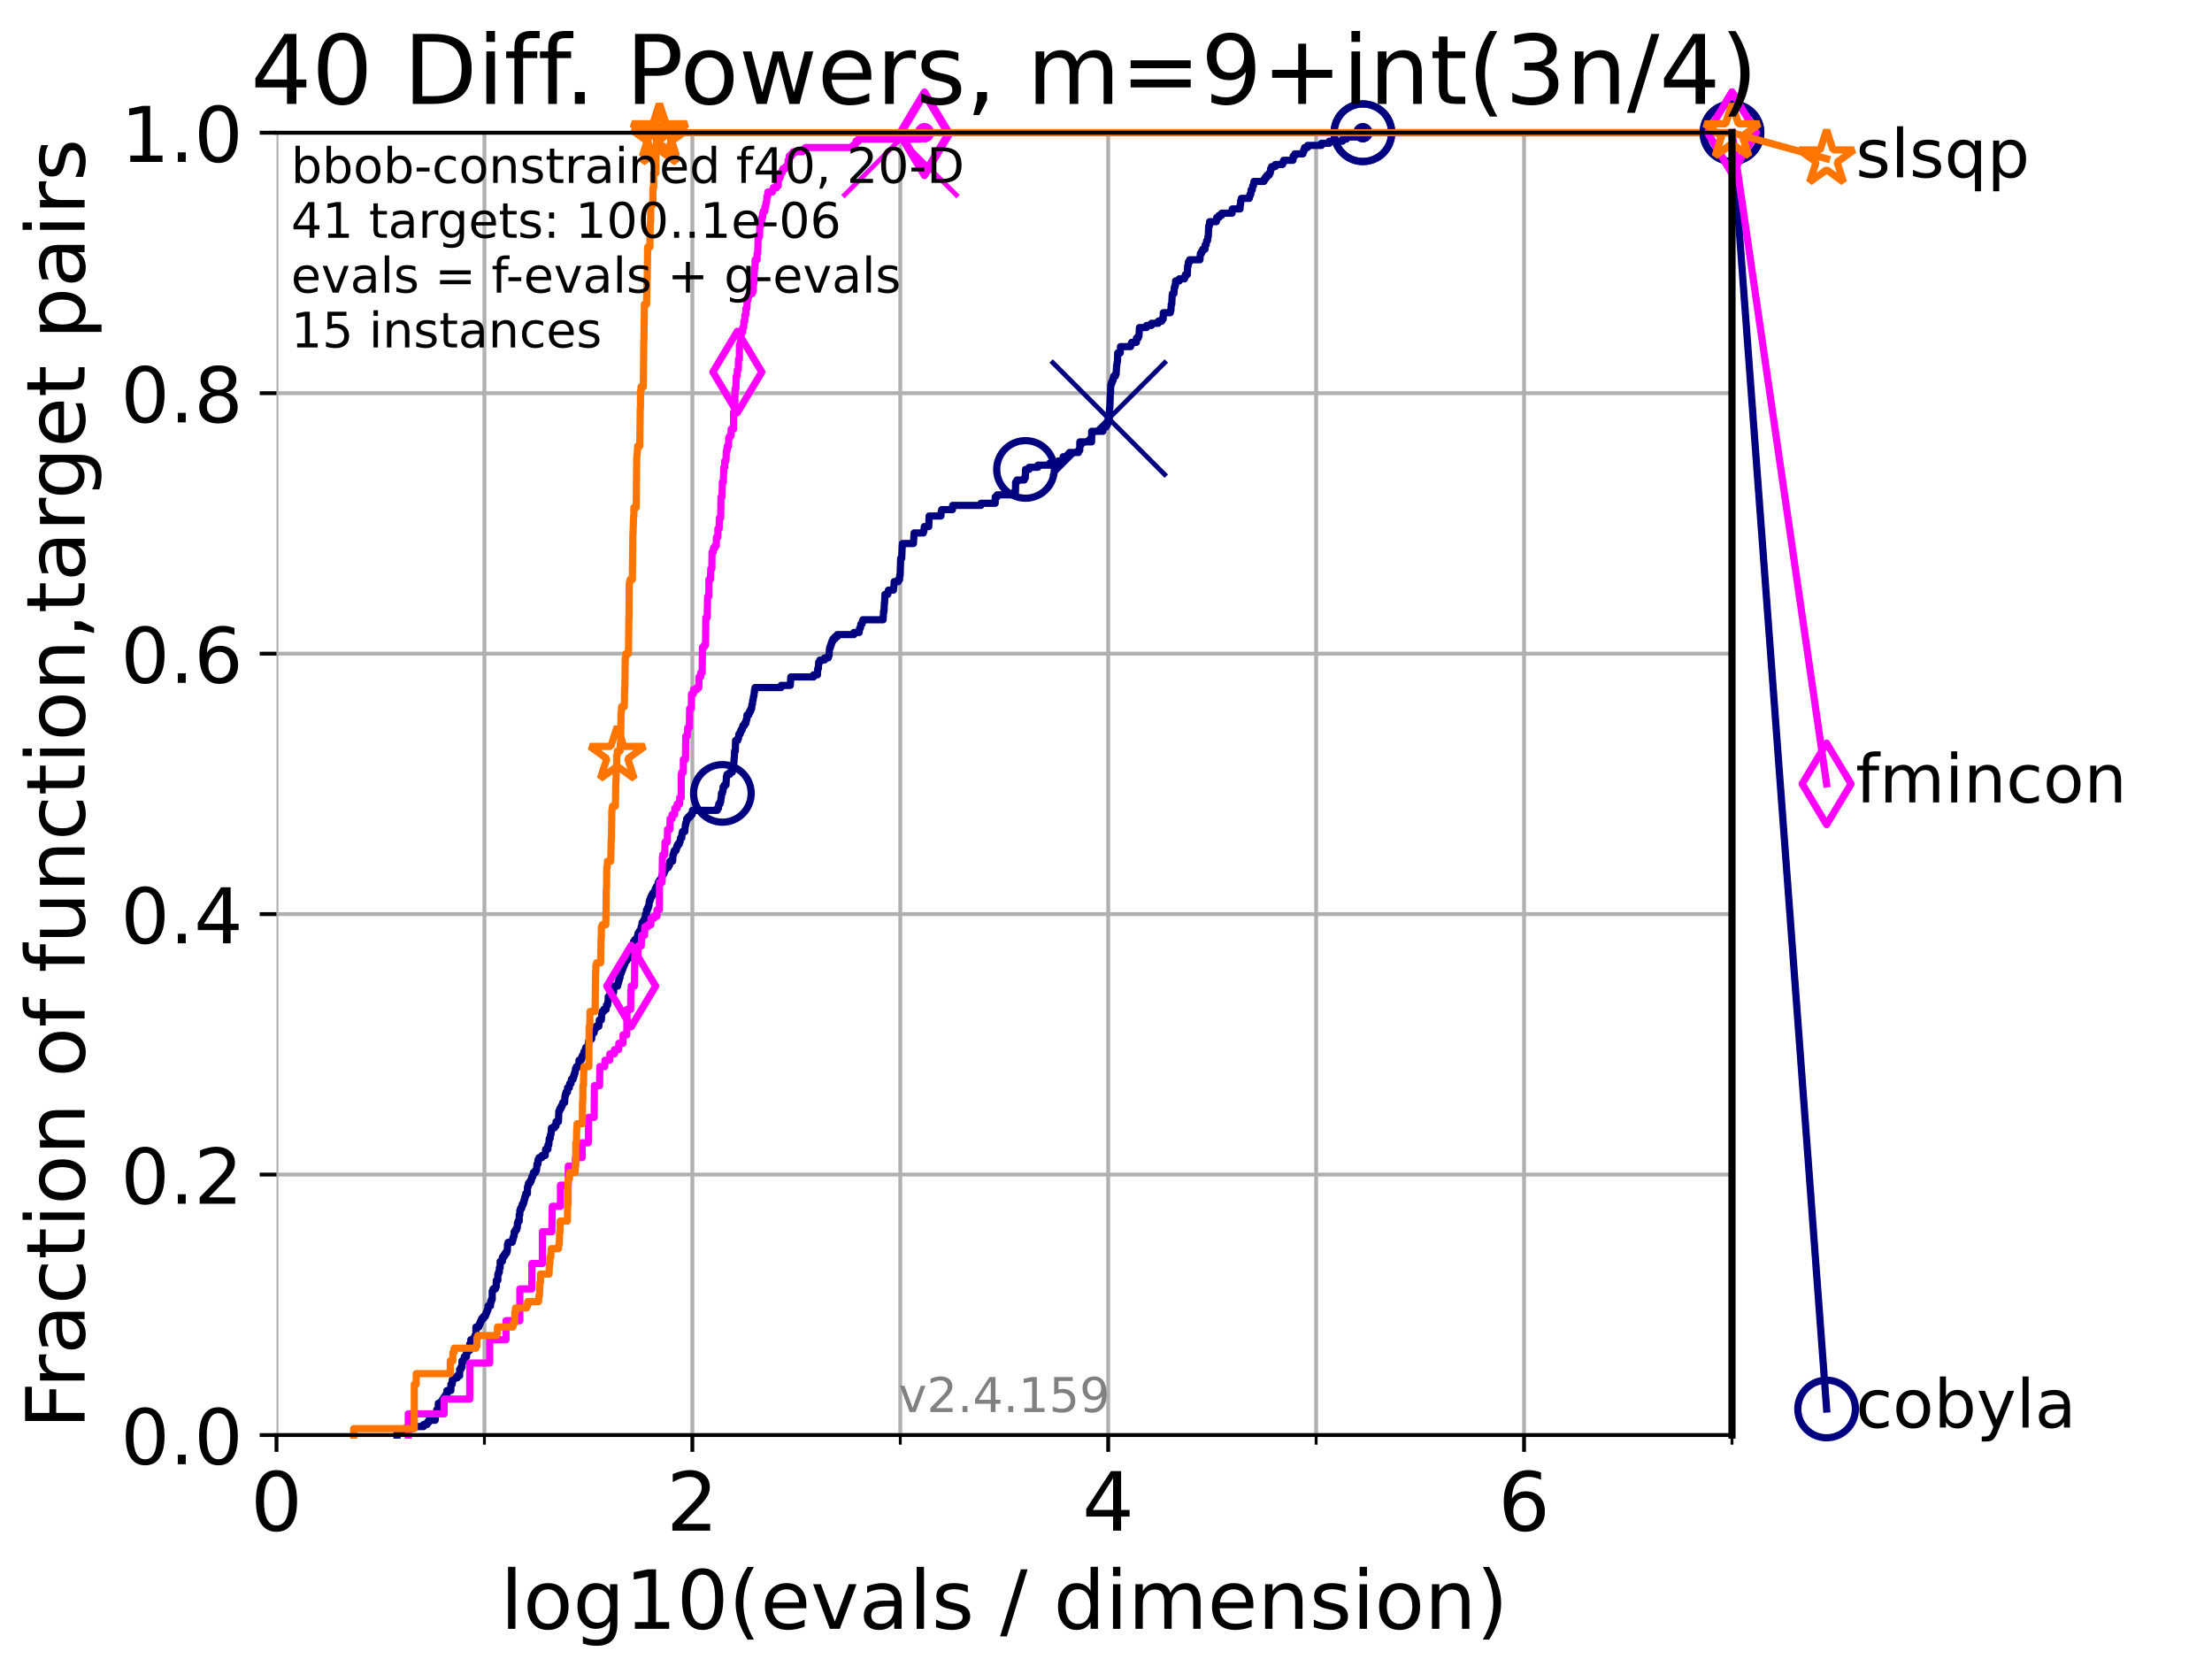 <?xml version="1.0" encoding="utf-8" standalone="no"?>
<!DOCTYPE svg PUBLIC "-//W3C//DTD SVG 1.1//EN"
  "http://www.w3.org/Graphics/SVG/1.1/DTD/svg11.dtd">
<!-- Created with matplotlib (https://matplotlib.org/) -->
<svg height="345.6pt" version="1.1" viewBox="0 0 460.8 345.6" width="460.8pt" xmlns="http://www.w3.org/2000/svg" xmlns:xlink="http://www.w3.org/1999/xlink">
 <defs>
  <style type="text/css">*{stroke-linecap:butt;stroke-linejoin:round;}</style>
 </defs>
 <g id="figure_1">
  <g id="patch_1">
   <path d="M 0 345.6 
L 460.8 345.6 
L 460.8 0 
L 0 0 
z
" style="fill:#ffffff;"/>
  </g>
  <g id="axes_1">
   <g id="patch_2">
    <path d="M 57.6 298.944 
L 360.806 298.944 
L 360.806 27.648 
L 57.6 27.648 
z
" style="fill:#ffffff;"/>
   </g>
   <g id="matplotlib.axis_1">
    <g id="xtick_1">
     <g id="line2d_1">
      <path clip-path="url(#pa2a6216474)" d="M 57.6 298.944 
L 57.6 27.648 
" style="fill:none;stroke:#b0b0b0;stroke-linecap:square;stroke-width:0.8;"/>
     </g>
     <g id="line2d_2">
      <defs>
       <path d="M 0 0 
L 0 3.5 
" id="m17550787d1" style="stroke:#000000;stroke-width:0.8;"/>
      </defs>
      <g>
       <use style="stroke:#000000;stroke-width:0.8;" x="57.6" xlink:href="#m17550787d1" y="298.944"/>
      </g>
     </g>
     <g id="text_1">
      <!-- 0 -->
      <g transform="translate(52.192 318.861)scale(0.17 -0.17)">
       <defs>
        <path d="M 31.781 66.406 
Q 24.172 66.406 20.328 58.906 
Q 16.5 51.422 16.5 36.375 
Q 16.5 21.391 20.328 13.891 
Q 24.172 6.391 31.781 6.391 
Q 39.453 6.391 43.281 13.891 
Q 47.125 21.391 47.125 36.375 
Q 47.125 51.422 43.281 58.906 
Q 39.453 66.406 31.781 66.406 
z
M 31.781 74.219 
Q 44.047 74.219 50.516 64.516 
Q 56.984 54.828 56.984 36.375 
Q 56.984 17.969 50.516 8.266 
Q 44.047 -1.422 31.781 -1.422 
Q 19.531 -1.422 13.062 8.266 
Q 6.594 17.969 6.594 36.375 
Q 6.594 54.828 13.062 64.516 
Q 19.531 74.219 31.781 74.219 
z
" id="DejaVuSans-48"/>
       </defs>
       <use xlink:href="#DejaVuSans-48"/>
      </g>
     </g>
    </g>
    <g id="xtick_2">
     <g id="line2d_3">
      <path clip-path="url(#pa2a6216474)" d="M 144.23 298.944 
L 144.23 27.648 
" style="fill:none;stroke:#b0b0b0;stroke-linecap:square;stroke-width:0.8;"/>
     </g>
     <g id="line2d_4">
      <g>
       <use style="stroke:#000000;stroke-width:0.8;" x="144.23" xlink:href="#m17550787d1" y="298.944"/>
      </g>
     </g>
     <g id="text_2">
      <!-- 2 -->
      <g transform="translate(138.822 318.861)scale(0.17 -0.17)">
       <defs>
        <path d="M 19.188 8.297 
L 53.609 8.297 
L 53.609 0 
L 7.328 0 
L 7.328 8.297 
Q 12.938 14.109 22.625 23.891 
Q 32.328 33.688 34.812 36.531 
Q 39.547 41.844 41.422 45.531 
Q 43.312 49.219 43.312 52.781 
Q 43.312 58.594 39.234 62.25 
Q 35.156 65.922 28.609 65.922 
Q 23.969 65.922 18.812 64.312 
Q 13.672 62.703 7.812 59.422 
L 7.812 69.391 
Q 13.766 71.781 18.938 73 
Q 24.125 74.219 28.422 74.219 
Q 39.75 74.219 46.484 68.547 
Q 53.219 62.891 53.219 53.422 
Q 53.219 48.922 51.531 44.891 
Q 49.859 40.875 45.406 35.406 
Q 44.188 33.984 37.641 27.219 
Q 31.109 20.453 19.188 8.297 
z
" id="DejaVuSans-50"/>
       </defs>
       <use xlink:href="#DejaVuSans-50"/>
      </g>
     </g>
    </g>
    <g id="xtick_3">
     <g id="line2d_5">
      <path clip-path="url(#pa2a6216474)" d="M 230.861 298.944 
L 230.861 27.648 
" style="fill:none;stroke:#b0b0b0;stroke-linecap:square;stroke-width:0.8;"/>
     </g>
     <g id="line2d_6">
      <g>
       <use style="stroke:#000000;stroke-width:0.8;" x="230.861" xlink:href="#m17550787d1" y="298.944"/>
      </g>
     </g>
     <g id="text_3">
      <!-- 4 -->
      <g transform="translate(225.453 318.861)scale(0.17 -0.17)">
       <defs>
        <path d="M 37.797 64.312 
L 12.891 25.391 
L 37.797 25.391 
z
M 35.203 72.906 
L 47.609 72.906 
L 47.609 25.391 
L 58.016 25.391 
L 58.016 17.188 
L 47.609 17.188 
L 47.609 0 
L 37.797 0 
L 37.797 17.188 
L 4.891 17.188 
L 4.891 26.703 
z
" id="DejaVuSans-52"/>
       </defs>
       <use xlink:href="#DejaVuSans-52"/>
      </g>
     </g>
    </g>
    <g id="xtick_4">
     <g id="line2d_7">
      <path clip-path="url(#pa2a6216474)" d="M 317.491 298.944 
L 317.491 27.648 
" style="fill:none;stroke:#b0b0b0;stroke-linecap:square;stroke-width:0.8;"/>
     </g>
     <g id="line2d_8">
      <g>
       <use style="stroke:#000000;stroke-width:0.8;" x="317.491" xlink:href="#m17550787d1" y="298.944"/>
      </g>
     </g>
     <g id="text_4">
      <!-- 6 -->
      <g transform="translate(312.083 318.861)scale(0.17 -0.17)">
       <defs>
        <path d="M 33.016 40.375 
Q 26.375 40.375 22.484 35.828 
Q 18.609 31.297 18.609 23.391 
Q 18.609 15.531 22.484 10.953 
Q 26.375 6.391 33.016 6.391 
Q 39.656 6.391 43.531 10.953 
Q 47.406 15.531 47.406 23.391 
Q 47.406 31.297 43.531 35.828 
Q 39.656 40.375 33.016 40.375 
z
M 52.594 71.297 
L 52.594 62.312 
Q 48.875 64.062 45.094 64.984 
Q 41.312 65.922 37.594 65.922 
Q 27.828 65.922 22.672 59.328 
Q 17.531 52.734 16.797 39.406 
Q 19.672 43.656 24.016 45.922 
Q 28.375 48.188 33.594 48.188 
Q 44.578 48.188 50.953 41.516 
Q 57.328 34.859 57.328 23.391 
Q 57.328 12.156 50.688 5.359 
Q 44.047 -1.422 33.016 -1.422 
Q 20.359 -1.422 13.672 8.266 
Q 6.984 17.969 6.984 36.375 
Q 6.984 53.656 15.188 63.938 
Q 23.391 74.219 37.203 74.219 
Q 40.922 74.219 44.703 73.484 
Q 48.484 72.75 52.594 71.297 
z
" id="DejaVuSans-54"/>
       </defs>
       <use xlink:href="#DejaVuSans-54"/>
      </g>
     </g>
    </g>
    <g id="xtick_5">
     <g id="line2d_9">
      <path clip-path="url(#pa2a6216474)" d="M 100.915 298.944 
L 100.915 27.648 
" style="fill:none;stroke:#b0b0b0;stroke-linecap:square;stroke-width:0.8;"/>
     </g>
     <g id="line2d_10">
      <defs>
       <path d="M 0 0 
L 0 2 
" id="m6543e5c8c9" style="stroke:#000000;stroke-width:0.6;"/>
      </defs>
      <g>
       <use style="stroke:#000000;stroke-width:0.6;" x="100.915" xlink:href="#m6543e5c8c9" y="298.944"/>
      </g>
     </g>
    </g>
    <g id="xtick_6">
     <g id="line2d_11">
      <path clip-path="url(#pa2a6216474)" d="M 187.546 298.944 
L 187.546 27.648 
" style="fill:none;stroke:#b0b0b0;stroke-linecap:square;stroke-width:0.8;"/>
     </g>
     <g id="line2d_12">
      <g>
       <use style="stroke:#000000;stroke-width:0.6;" x="187.546" xlink:href="#m6543e5c8c9" y="298.944"/>
      </g>
     </g>
    </g>
    <g id="xtick_7">
     <g id="line2d_13">
      <path clip-path="url(#pa2a6216474)" d="M 274.176 298.944 
L 274.176 27.648 
" style="fill:none;stroke:#b0b0b0;stroke-linecap:square;stroke-width:0.8;"/>
     </g>
     <g id="line2d_14">
      <g>
       <use style="stroke:#000000;stroke-width:0.6;" x="274.176" xlink:href="#m6543e5c8c9" y="298.944"/>
      </g>
     </g>
    </g>
    <g id="xtick_8">
     <g id="line2d_15">
      <path clip-path="url(#pa2a6216474)" d="M 360.806 298.944 
L 360.806 27.648 
" style="fill:none;stroke:#b0b0b0;stroke-linecap:square;stroke-width:0.8;"/>
     </g>
     <g id="line2d_16">
      <g>
       <use style="stroke:#000000;stroke-width:0.6;" x="360.806" xlink:href="#m6543e5c8c9" y="298.944"/>
      </g>
     </g>
    </g>
    <g id="text_5">
     <!-- log10(evals / dimension) -->
     <g transform="translate(104.239 339.314)scale(0.17 -0.17)">
      <defs>
       <path d="M 9.422 75.984 
L 18.406 75.984 
L 18.406 0 
L 9.422 0 
z
" id="DejaVuSans-108"/>
       <path d="M 30.609 48.391 
Q 23.391 48.391 19.188 42.75 
Q 14.984 37.109 14.984 27.297 
Q 14.984 17.484 19.156 11.844 
Q 23.344 6.203 30.609 6.203 
Q 37.797 6.203 41.984 11.859 
Q 46.188 17.531 46.188 27.297 
Q 46.188 37.016 41.984 42.703 
Q 37.797 48.391 30.609 48.391 
z
M 30.609 56 
Q 42.328 56 49.016 48.375 
Q 55.719 40.766 55.719 27.297 
Q 55.719 13.875 49.016 6.219 
Q 42.328 -1.422 30.609 -1.422 
Q 18.844 -1.422 12.172 6.219 
Q 5.516 13.875 5.516 27.297 
Q 5.516 40.766 12.172 48.375 
Q 18.844 56 30.609 56 
z
" id="DejaVuSans-111"/>
       <path d="M 45.406 27.984 
Q 45.406 37.75 41.375 43.109 
Q 37.359 48.484 30.078 48.484 
Q 22.859 48.484 18.828 43.109 
Q 14.797 37.75 14.797 27.984 
Q 14.797 18.266 18.828 12.891 
Q 22.859 7.516 30.078 7.516 
Q 37.359 7.516 41.375 12.891 
Q 45.406 18.266 45.406 27.984 
z
M 54.391 6.781 
Q 54.391 -7.172 48.188 -13.984 
Q 42 -20.797 29.203 -20.797 
Q 24.469 -20.797 20.266 -20.094 
Q 16.062 -19.391 12.109 -17.922 
L 12.109 -9.188 
Q 16.062 -11.328 19.922 -12.344 
Q 23.781 -13.375 27.781 -13.375 
Q 36.625 -13.375 41.016 -8.766 
Q 45.406 -4.156 45.406 5.172 
L 45.406 9.625 
Q 42.625 4.781 38.281 2.391 
Q 33.938 0 27.875 0 
Q 17.828 0 11.672 7.656 
Q 5.516 15.328 5.516 27.984 
Q 5.516 40.672 11.672 48.328 
Q 17.828 56 27.875 56 
Q 33.938 56 38.281 53.609 
Q 42.625 51.219 45.406 46.391 
L 45.406 54.688 
L 54.391 54.688 
z
" id="DejaVuSans-103"/>
       <path d="M 12.406 8.297 
L 28.516 8.297 
L 28.516 63.922 
L 10.984 60.406 
L 10.984 69.391 
L 28.422 72.906 
L 38.281 72.906 
L 38.281 8.297 
L 54.391 8.297 
L 54.391 0 
L 12.406 0 
z
" id="DejaVuSans-49"/>
       <path d="M 31 75.875 
Q 24.469 64.656 21.281 53.656 
Q 18.109 42.672 18.109 31.391 
Q 18.109 20.125 21.312 9.062 
Q 24.516 -2 31 -13.188 
L 23.188 -13.188 
Q 15.875 -1.703 12.234 9.375 
Q 8.594 20.453 8.594 31.391 
Q 8.594 42.281 12.203 53.312 
Q 15.828 64.359 23.188 75.875 
z
" id="DejaVuSans-40"/>
       <path d="M 56.203 29.594 
L 56.203 25.203 
L 14.891 25.203 
Q 15.484 15.922 20.484 11.062 
Q 25.484 6.203 34.422 6.203 
Q 39.594 6.203 44.453 7.469 
Q 49.312 8.734 54.109 11.281 
L 54.109 2.781 
Q 49.266 0.734 44.188 -0.344 
Q 39.109 -1.422 33.891 -1.422 
Q 20.797 -1.422 13.156 6.188 
Q 5.516 13.812 5.516 26.812 
Q 5.516 40.234 12.766 48.109 
Q 20.016 56 32.328 56 
Q 43.359 56 49.781 48.891 
Q 56.203 41.797 56.203 29.594 
z
M 47.219 32.234 
Q 47.125 39.594 43.094 43.984 
Q 39.062 48.391 32.422 48.391 
Q 24.906 48.391 20.391 44.141 
Q 15.875 39.891 15.188 32.172 
z
" id="DejaVuSans-101"/>
       <path d="M 2.984 54.688 
L 12.5 54.688 
L 29.594 8.797 
L 46.688 54.688 
L 56.203 54.688 
L 35.688 0 
L 23.484 0 
z
" id="DejaVuSans-118"/>
       <path d="M 34.281 27.484 
Q 23.391 27.484 19.188 25 
Q 14.984 22.516 14.984 16.5 
Q 14.984 11.719 18.141 8.906 
Q 21.297 6.109 26.703 6.109 
Q 34.188 6.109 38.703 11.406 
Q 43.219 16.703 43.219 25.484 
L 43.219 27.484 
z
M 52.203 31.203 
L 52.203 0 
L 43.219 0 
L 43.219 8.297 
Q 40.141 3.328 35.547 0.953 
Q 30.953 -1.422 24.312 -1.422 
Q 15.922 -1.422 10.953 3.297 
Q 6 8.016 6 15.922 
Q 6 25.141 12.172 29.828 
Q 18.359 34.516 30.609 34.516 
L 43.219 34.516 
L 43.219 35.406 
Q 43.219 41.609 39.141 45 
Q 35.062 48.391 27.688 48.391 
Q 23 48.391 18.547 47.266 
Q 14.109 46.141 10.016 43.891 
L 10.016 52.203 
Q 14.938 54.109 19.578 55.047 
Q 24.219 56 28.609 56 
Q 40.484 56 46.344 49.844 
Q 52.203 43.703 52.203 31.203 
z
" id="DejaVuSans-97"/>
       <path d="M 44.281 53.078 
L 44.281 44.578 
Q 40.484 46.531 36.375 47.5 
Q 32.281 48.484 27.875 48.484 
Q 21.188 48.484 17.844 46.438 
Q 14.5 44.391 14.5 40.281 
Q 14.5 37.156 16.891 35.375 
Q 19.281 33.594 26.516 31.984 
L 29.594 31.297 
Q 39.156 29.25 43.188 25.516 
Q 47.219 21.781 47.219 15.094 
Q 47.219 7.469 41.188 3.016 
Q 35.156 -1.422 24.609 -1.422 
Q 20.219 -1.422 15.453 -0.562 
Q 10.688 0.297 5.422 2 
L 5.422 11.281 
Q 10.406 8.688 15.234 7.391 
Q 20.062 6.109 24.812 6.109 
Q 31.156 6.109 34.562 8.281 
Q 37.984 10.453 37.984 14.406 
Q 37.984 18.062 35.516 20.016 
Q 33.062 21.969 24.703 23.781 
L 21.578 24.516 
Q 13.234 26.266 9.516 29.906 
Q 5.812 33.547 5.812 39.891 
Q 5.812 47.609 11.281 51.797 
Q 16.75 56 26.812 56 
Q 31.781 56 36.172 55.266 
Q 40.578 54.547 44.281 53.078 
z
" id="DejaVuSans-115"/>
       <path id="DejaVuSans-32"/>
       <path d="M 25.391 72.906 
L 33.688 72.906 
L 8.297 -9.281 
L 0 -9.281 
z
" id="DejaVuSans-47"/>
       <path d="M 45.406 46.391 
L 45.406 75.984 
L 54.391 75.984 
L 54.391 0 
L 45.406 0 
L 45.406 8.203 
Q 42.578 3.328 38.25 0.953 
Q 33.938 -1.422 27.875 -1.422 
Q 17.969 -1.422 11.734 6.484 
Q 5.516 14.406 5.516 27.297 
Q 5.516 40.188 11.734 48.094 
Q 17.969 56 27.875 56 
Q 33.938 56 38.25 53.625 
Q 42.578 51.266 45.406 46.391 
z
M 14.797 27.297 
Q 14.797 17.391 18.875 11.75 
Q 22.953 6.109 30.078 6.109 
Q 37.203 6.109 41.297 11.75 
Q 45.406 17.391 45.406 27.297 
Q 45.406 37.203 41.297 42.844 
Q 37.203 48.484 30.078 48.484 
Q 22.953 48.484 18.875 42.844 
Q 14.797 37.203 14.797 27.297 
z
" id="DejaVuSans-100"/>
       <path d="M 9.422 54.688 
L 18.406 54.688 
L 18.406 0 
L 9.422 0 
z
M 9.422 75.984 
L 18.406 75.984 
L 18.406 64.594 
L 9.422 64.594 
z
" id="DejaVuSans-105"/>
       <path d="M 52 44.188 
Q 55.375 50.25 60.062 53.125 
Q 64.75 56 71.094 56 
Q 79.641 56 84.281 50.016 
Q 88.922 44.047 88.922 33.016 
L 88.922 0 
L 79.891 0 
L 79.891 32.719 
Q 79.891 40.578 77.094 44.375 
Q 74.312 48.188 68.609 48.188 
Q 61.625 48.188 57.562 43.547 
Q 53.516 38.922 53.516 30.906 
L 53.516 0 
L 44.484 0 
L 44.484 32.719 
Q 44.484 40.625 41.703 44.406 
Q 38.922 48.188 33.109 48.188 
Q 26.219 48.188 22.156 43.531 
Q 18.109 38.875 18.109 30.906 
L 18.109 0 
L 9.078 0 
L 9.078 54.688 
L 18.109 54.688 
L 18.109 46.188 
Q 21.188 51.219 25.484 53.609 
Q 29.781 56 35.688 56 
Q 41.656 56 45.828 52.969 
Q 50 49.953 52 44.188 
z
" id="DejaVuSans-109"/>
       <path d="M 54.891 33.016 
L 54.891 0 
L 45.906 0 
L 45.906 32.719 
Q 45.906 40.484 42.875 44.328 
Q 39.844 48.188 33.797 48.188 
Q 26.516 48.188 22.312 43.547 
Q 18.109 38.922 18.109 30.906 
L 18.109 0 
L 9.078 0 
L 9.078 54.688 
L 18.109 54.688 
L 18.109 46.188 
Q 21.344 51.125 25.703 53.562 
Q 30.078 56 35.797 56 
Q 45.219 56 50.047 50.172 
Q 54.891 44.344 54.891 33.016 
z
" id="DejaVuSans-110"/>
       <path d="M 8.016 75.875 
L 15.828 75.875 
Q 23.141 64.359 26.781 53.312 
Q 30.422 42.281 30.422 31.391 
Q 30.422 20.453 26.781 9.375 
Q 23.141 -1.703 15.828 -13.188 
L 8.016 -13.188 
Q 14.5 -2 17.703 9.062 
Q 20.906 20.125 20.906 31.391 
Q 20.906 42.672 17.703 53.656 
Q 14.5 64.656 8.016 75.875 
z
" id="DejaVuSans-41"/>
      </defs>
      <use xlink:href="#DejaVuSans-108"/>
      <use x="27.783" xlink:href="#DejaVuSans-111"/>
      <use x="88.965" xlink:href="#DejaVuSans-103"/>
      <use x="152.441" xlink:href="#DejaVuSans-49"/>
      <use x="216.064" xlink:href="#DejaVuSans-48"/>
      <use x="279.688" xlink:href="#DejaVuSans-40"/>
      <use x="318.701" xlink:href="#DejaVuSans-101"/>
      <use x="380.225" xlink:href="#DejaVuSans-118"/>
      <use x="439.404" xlink:href="#DejaVuSans-97"/>
      <use x="500.684" xlink:href="#DejaVuSans-108"/>
      <use x="528.467" xlink:href="#DejaVuSans-115"/>
      <use x="580.566" xlink:href="#DejaVuSans-32"/>
      <use x="612.354" xlink:href="#DejaVuSans-47"/>
      <use x="646.045" xlink:href="#DejaVuSans-32"/>
      <use x="677.832" xlink:href="#DejaVuSans-100"/>
      <use x="741.309" xlink:href="#DejaVuSans-105"/>
      <use x="769.092" xlink:href="#DejaVuSans-109"/>
      <use x="866.504" xlink:href="#DejaVuSans-101"/>
      <use x="928.027" xlink:href="#DejaVuSans-110"/>
      <use x="991.406" xlink:href="#DejaVuSans-115"/>
      <use x="1043.506" xlink:href="#DejaVuSans-105"/>
      <use x="1071.289" xlink:href="#DejaVuSans-111"/>
      <use x="1132.471" xlink:href="#DejaVuSans-110"/>
      <use x="1195.85" xlink:href="#DejaVuSans-41"/>
     </g>
    </g>
   </g>
   <g id="matplotlib.axis_2">
    <g id="ytick_1">
     <g id="line2d_17">
      <path clip-path="url(#pa2a6216474)" d="M 57.6 298.944 
L 360.806 298.944 
" style="fill:none;stroke:#b0b0b0;stroke-linecap:square;stroke-width:0.8;"/>
     </g>
     <g id="line2d_18">
      <defs>
       <path d="M 0 0 
L -3.5 0 
" id="ma28ec4217c" style="stroke:#000000;stroke-width:0.8;"/>
      </defs>
      <g>
       <use style="stroke:#000000;stroke-width:0.8;" x="57.6" xlink:href="#ma28ec4217c" y="298.944"/>
      </g>
     </g>
     <g id="text_6">
      <!-- 0.0 -->
      <g transform="translate(25.155 305.023)scale(0.16 -0.16)">
       <defs>
        <path d="M 10.688 12.406 
L 21 12.406 
L 21 0 
L 10.688 0 
z
" id="DejaVuSans-46"/>
       </defs>
       <use xlink:href="#DejaVuSans-48"/>
       <use x="63.623" xlink:href="#DejaVuSans-46"/>
       <use x="95.41" xlink:href="#DejaVuSans-48"/>
      </g>
     </g>
    </g>
    <g id="ytick_2">
     <g id="line2d_19">
      <path clip-path="url(#pa2a6216474)" d="M 57.6 244.685 
L 360.806 244.685 
" style="fill:none;stroke:#b0b0b0;stroke-linecap:square;stroke-width:0.8;"/>
     </g>
     <g id="line2d_20">
      <g>
       <use style="stroke:#000000;stroke-width:0.8;" x="57.6" xlink:href="#ma28ec4217c" y="244.685"/>
      </g>
     </g>
     <g id="text_7">
      <!-- 0.2 -->
      <g transform="translate(25.155 250.764)scale(0.16 -0.16)">
       <use xlink:href="#DejaVuSans-48"/>
       <use x="63.623" xlink:href="#DejaVuSans-46"/>
       <use x="95.41" xlink:href="#DejaVuSans-50"/>
      </g>
     </g>
    </g>
    <g id="ytick_3">
     <g id="line2d_21">
      <path clip-path="url(#pa2a6216474)" d="M 57.6 190.426 
L 360.806 190.426 
" style="fill:none;stroke:#b0b0b0;stroke-linecap:square;stroke-width:0.8;"/>
     </g>
     <g id="line2d_22">
      <g>
       <use style="stroke:#000000;stroke-width:0.8;" x="57.6" xlink:href="#ma28ec4217c" y="190.426"/>
      </g>
     </g>
     <g id="text_8">
      <!-- 0.4 -->
      <g transform="translate(25.155 196.504)scale(0.16 -0.16)">
       <use xlink:href="#DejaVuSans-48"/>
       <use x="63.623" xlink:href="#DejaVuSans-46"/>
       <use x="95.41" xlink:href="#DejaVuSans-52"/>
      </g>
     </g>
    </g>
    <g id="ytick_4">
     <g id="line2d_23">
      <path clip-path="url(#pa2a6216474)" d="M 57.6 136.166 
L 360.806 136.166 
" style="fill:none;stroke:#b0b0b0;stroke-linecap:square;stroke-width:0.8;"/>
     </g>
     <g id="line2d_24">
      <g>
       <use style="stroke:#000000;stroke-width:0.8;" x="57.6" xlink:href="#ma28ec4217c" y="136.166"/>
      </g>
     </g>
     <g id="text_9">
      <!-- 0.6 -->
      <g transform="translate(25.155 142.245)scale(0.16 -0.16)">
       <use xlink:href="#DejaVuSans-48"/>
       <use x="63.623" xlink:href="#DejaVuSans-46"/>
       <use x="95.41" xlink:href="#DejaVuSans-54"/>
      </g>
     </g>
    </g>
    <g id="ytick_5">
     <g id="line2d_25">
      <path clip-path="url(#pa2a6216474)" d="M 57.6 81.907 
L 360.806 81.907 
" style="fill:none;stroke:#b0b0b0;stroke-linecap:square;stroke-width:0.8;"/>
     </g>
     <g id="line2d_26">
      <g>
       <use style="stroke:#000000;stroke-width:0.8;" x="57.6" xlink:href="#ma28ec4217c" y="81.907"/>
      </g>
     </g>
     <g id="text_10">
      <!-- 0.8 -->
      <g transform="translate(25.155 87.986)scale(0.16 -0.16)">
       <defs>
        <path d="M 31.781 34.625 
Q 24.75 34.625 20.719 30.859 
Q 16.703 27.094 16.703 20.516 
Q 16.703 13.922 20.719 10.156 
Q 24.75 6.391 31.781 6.391 
Q 38.812 6.391 42.859 10.172 
Q 46.922 13.969 46.922 20.516 
Q 46.922 27.094 42.891 30.859 
Q 38.875 34.625 31.781 34.625 
z
M 21.922 38.812 
Q 15.578 40.375 12.031 44.719 
Q 8.5 49.078 8.5 55.328 
Q 8.5 64.062 14.719 69.141 
Q 20.953 74.219 31.781 74.219 
Q 42.672 74.219 48.875 69.141 
Q 55.078 64.062 55.078 55.328 
Q 55.078 49.078 51.531 44.719 
Q 48 40.375 41.703 38.812 
Q 48.828 37.156 52.797 32.312 
Q 56.781 27.484 56.781 20.516 
Q 56.781 9.906 50.312 4.234 
Q 43.844 -1.422 31.781 -1.422 
Q 19.734 -1.422 13.25 4.234 
Q 6.781 9.906 6.781 20.516 
Q 6.781 27.484 10.781 32.312 
Q 14.797 37.156 21.922 38.812 
z
M 18.312 54.391 
Q 18.312 48.734 21.844 45.562 
Q 25.391 42.391 31.781 42.391 
Q 38.141 42.391 41.719 45.562 
Q 45.312 48.734 45.312 54.391 
Q 45.312 60.062 41.719 63.234 
Q 38.141 66.406 31.781 66.406 
Q 25.391 66.406 21.844 63.234 
Q 18.312 60.062 18.312 54.391 
z
" id="DejaVuSans-56"/>
       </defs>
       <use xlink:href="#DejaVuSans-48"/>
       <use x="63.623" xlink:href="#DejaVuSans-46"/>
       <use x="95.41" xlink:href="#DejaVuSans-56"/>
      </g>
     </g>
    </g>
    <g id="ytick_6">
     <g id="line2d_27">
      <path clip-path="url(#pa2a6216474)" d="M 57.6 27.648 
L 360.806 27.648 
" style="fill:none;stroke:#b0b0b0;stroke-linecap:square;stroke-width:0.8;"/>
     </g>
     <g id="line2d_28">
      <g>
       <use style="stroke:#000000;stroke-width:0.8;" x="57.6" xlink:href="#ma28ec4217c" y="27.648"/>
      </g>
     </g>
     <g id="text_11">
      <!-- 1.0 -->
      <g transform="translate(25.155 33.727)scale(0.16 -0.16)">
       <use xlink:href="#DejaVuSans-49"/>
       <use x="63.623" xlink:href="#DejaVuSans-46"/>
       <use x="95.41" xlink:href="#DejaVuSans-48"/>
      </g>
     </g>
    </g>
    <g id="text_12">
     <!-- Fraction of function,target pairs -->
     <g transform="translate(17.62 297.681)rotate(-90)scale(0.17 -0.17)">
      <defs>
       <path d="M 9.812 72.906 
L 51.703 72.906 
L 51.703 64.594 
L 19.672 64.594 
L 19.672 43.109 
L 48.578 43.109 
L 48.578 34.812 
L 19.672 34.812 
L 19.672 0 
L 9.812 0 
z
" id="DejaVuSans-70"/>
       <path d="M 41.109 46.297 
Q 39.594 47.172 37.812 47.578 
Q 36.031 48 33.891 48 
Q 26.266 48 22.188 43.047 
Q 18.109 38.094 18.109 28.812 
L 18.109 0 
L 9.078 0 
L 9.078 54.688 
L 18.109 54.688 
L 18.109 46.188 
Q 20.953 51.172 25.484 53.578 
Q 30.031 56 36.531 56 
Q 37.453 56 38.578 55.875 
Q 39.703 55.766 41.062 55.516 
z
" id="DejaVuSans-114"/>
       <path d="M 48.781 52.594 
L 48.781 44.188 
Q 44.969 46.297 41.141 47.344 
Q 37.312 48.391 33.406 48.391 
Q 24.656 48.391 19.812 42.844 
Q 14.984 37.312 14.984 27.297 
Q 14.984 17.281 19.812 11.734 
Q 24.656 6.203 33.406 6.203 
Q 37.312 6.203 41.141 7.25 
Q 44.969 8.297 48.781 10.406 
L 48.781 2.094 
Q 45.016 0.344 40.984 -0.531 
Q 36.969 -1.422 32.422 -1.422 
Q 20.062 -1.422 12.781 6.344 
Q 5.516 14.109 5.516 27.297 
Q 5.516 40.672 12.859 48.328 
Q 20.219 56 33.016 56 
Q 37.156 56 41.109 55.141 
Q 45.062 54.297 48.781 52.594 
z
" id="DejaVuSans-99"/>
       <path d="M 18.312 70.219 
L 18.312 54.688 
L 36.812 54.688 
L 36.812 47.703 
L 18.312 47.703 
L 18.312 18.016 
Q 18.312 11.328 20.141 9.422 
Q 21.969 7.516 27.594 7.516 
L 36.812 7.516 
L 36.812 0 
L 27.594 0 
Q 17.188 0 13.234 3.875 
Q 9.281 7.766 9.281 18.016 
L 9.281 47.703 
L 2.688 47.703 
L 2.688 54.688 
L 9.281 54.688 
L 9.281 70.219 
z
" id="DejaVuSans-116"/>
       <path d="M 37.109 75.984 
L 37.109 68.5 
L 28.516 68.5 
Q 23.688 68.5 21.797 66.547 
Q 19.922 64.594 19.922 59.516 
L 19.922 54.688 
L 34.719 54.688 
L 34.719 47.703 
L 19.922 47.703 
L 19.922 0 
L 10.891 0 
L 10.891 47.703 
L 2.297 47.703 
L 2.297 54.688 
L 10.891 54.688 
L 10.891 58.5 
Q 10.891 67.625 15.141 71.797 
Q 19.391 75.984 28.609 75.984 
z
" id="DejaVuSans-102"/>
       <path d="M 8.5 21.578 
L 8.5 54.688 
L 17.484 54.688 
L 17.484 21.922 
Q 17.484 14.156 20.5 10.266 
Q 23.531 6.391 29.594 6.391 
Q 36.859 6.391 41.078 11.031 
Q 45.312 15.672 45.312 23.688 
L 45.312 54.688 
L 54.297 54.688 
L 54.297 0 
L 45.312 0 
L 45.312 8.406 
Q 42.047 3.422 37.719 1 
Q 33.406 -1.422 27.688 -1.422 
Q 18.266 -1.422 13.375 4.438 
Q 8.5 10.297 8.5 21.578 
z
M 31.109 56 
z
" id="DejaVuSans-117"/>
       <path d="M 11.719 12.406 
L 22.016 12.406 
L 22.016 4 
L 14.016 -11.625 
L 7.719 -11.625 
L 11.719 4 
z
" id="DejaVuSans-44"/>
       <path d="M 18.109 8.203 
L 18.109 -20.797 
L 9.078 -20.797 
L 9.078 54.688 
L 18.109 54.688 
L 18.109 46.391 
Q 20.953 51.266 25.266 53.625 
Q 29.594 56 35.594 56 
Q 45.562 56 51.781 48.094 
Q 58.016 40.188 58.016 27.297 
Q 58.016 14.406 51.781 6.484 
Q 45.562 -1.422 35.594 -1.422 
Q 29.594 -1.422 25.266 0.953 
Q 20.953 3.328 18.109 8.203 
z
M 48.688 27.297 
Q 48.688 37.203 44.609 42.844 
Q 40.531 48.484 33.406 48.484 
Q 26.266 48.484 22.188 42.844 
Q 18.109 37.203 18.109 27.297 
Q 18.109 17.391 22.188 11.75 
Q 26.266 6.109 33.406 6.109 
Q 40.531 6.109 44.609 11.75 
Q 48.688 17.391 48.688 27.297 
z
" id="DejaVuSans-112"/>
      </defs>
      <use xlink:href="#DejaVuSans-70"/>
      <use x="50.27" xlink:href="#DejaVuSans-114"/>
      <use x="91.383" xlink:href="#DejaVuSans-97"/>
      <use x="152.662" xlink:href="#DejaVuSans-99"/>
      <use x="207.643" xlink:href="#DejaVuSans-116"/>
      <use x="246.852" xlink:href="#DejaVuSans-105"/>
      <use x="274.635" xlink:href="#DejaVuSans-111"/>
      <use x="335.816" xlink:href="#DejaVuSans-110"/>
      <use x="399.195" xlink:href="#DejaVuSans-32"/>
      <use x="430.982" xlink:href="#DejaVuSans-111"/>
      <use x="492.164" xlink:href="#DejaVuSans-102"/>
      <use x="527.369" xlink:href="#DejaVuSans-32"/>
      <use x="559.156" xlink:href="#DejaVuSans-102"/>
      <use x="594.361" xlink:href="#DejaVuSans-117"/>
      <use x="657.74" xlink:href="#DejaVuSans-110"/>
      <use x="721.119" xlink:href="#DejaVuSans-99"/>
      <use x="776.1" xlink:href="#DejaVuSans-116"/>
      <use x="815.309" xlink:href="#DejaVuSans-105"/>
      <use x="843.092" xlink:href="#DejaVuSans-111"/>
      <use x="904.273" xlink:href="#DejaVuSans-110"/>
      <use x="967.652" xlink:href="#DejaVuSans-44"/>
      <use x="999.439" xlink:href="#DejaVuSans-116"/>
      <use x="1038.648" xlink:href="#DejaVuSans-97"/>
      <use x="1099.928" xlink:href="#DejaVuSans-114"/>
      <use x="1139.291" xlink:href="#DejaVuSans-103"/>
      <use x="1202.768" xlink:href="#DejaVuSans-101"/>
      <use x="1264.291" xlink:href="#DejaVuSans-116"/>
      <use x="1303.5" xlink:href="#DejaVuSans-32"/>
      <use x="1335.287" xlink:href="#DejaVuSans-112"/>
      <use x="1398.764" xlink:href="#DejaVuSans-97"/>
      <use x="1460.043" xlink:href="#DejaVuSans-105"/>
      <use x="1487.826" xlink:href="#DejaVuSans-114"/>
      <use x="1528.939" xlink:href="#DejaVuSans-115"/>
     </g>
    </g>
   </g>
   <g id="line2d_29">
    <defs>
     <path d="M 0 1.5 
C 0.398 1.5 0.779 1.342 1.061 1.061 
C 1.342 0.779 1.5 0.398 1.5 0 
C 1.5 -0.398 1.342 -0.779 1.061 -1.061 
C 0.779 -1.342 0.398 -1.5 0 -1.5 
C -0.398 -1.5 -0.779 -1.342 -1.061 -1.061 
C -1.342 -0.779 -1.5 -0.398 -1.5 0 
C -1.5 0.398 -1.342 0.779 -1.061 1.061 
C -0.779 1.342 -0.398 1.5 0 1.5 
z
" id="m286fb2de3e" style="stroke:#000080;"/>
    </defs>
    <g>
     <use style="fill:#000080;stroke:#000080;" x="283.913" xlink:href="#m286fb2de3e" y="27.648"/>
     <use style="fill:#000080;stroke:#000080;" x="283.913" xlink:href="#m286fb2de3e" y="27.648"/>
    </g>
   </g>
   <g id="line2d_30">
    <path d="M 82.713 298.944 
L 82.713 298.503 
L 84.143 298.503 
L 84.143 297.621 
L 85.894 297.621 
L 85.894 297.179 
L 88.249 297.179 
L 88.249 296.738 
L 88.972 296.738 
L 88.972 296.297 
L 89.324 296.297 
L 89.324 295.856 
L 90.668 295.856 
L 90.668 294.533 
L 90.99 294.533 
L 90.99 293.65 
L 91.306 293.65 
L 91.306 292.327 
L 91.923 292.327 
L 91.923 291.886 
L 92.224 291.886 
L 92.224 291.445 
L 92.52 291.445 
L 92.52 291.004 
L 92.812 291.004 
L 92.812 290.562 
L 93.099 290.562 
L 93.099 289.68 
L 93.935 289.68 
L 93.935 288.357 
L 94.206 288.357 
L 94.206 287.475 
L 94.472 287.475 
L 94.472 287.033 
L 95.251 287.033 
L 95.251 286.592 
L 95.753 286.592 
L 95.753 285.269 
L 95.999 285.269 
L 95.999 284.828 
L 96.241 284.828 
L 96.241 283.504 
L 96.718 283.504 
L 96.718 282.622 
L 97.182 282.622 
L 97.182 281.74 
L 97.41 281.74 
L 97.41 281.299 
L 97.858 281.299 
L 97.858 279.975 
L 98.078 279.975 
L 98.078 279.093 
L 98.723 279.093 
L 98.723 278.652 
L 98.933 278.652 
L 98.933 278.211 
L 99.141 278.211 
L 99.141 276.446 
L 99.751 276.446 
L 99.751 276.005 
L 99.95 276.005 
L 99.95 275.564 
L 100.147 275.564 
L 100.147 275.123 
L 100.342 275.123 
L 100.342 274.682 
L 100.726 274.682 
L 100.726 274.241 
L 101.102 274.241 
L 101.102 273.799 
L 101.288 273.799 
L 101.288 273.358 
L 101.471 273.358 
L 101.471 272.917 
L 101.653 272.917 
L 101.653 272.035 
L 102.188 272.035 
L 102.188 271.153 
L 102.363 271.153 
L 102.363 270.712 
L 102.536 270.712 
L 102.536 268.947 
L 102.708 268.947 
L 102.708 268.506 
L 103.214 268.506 
L 103.214 268.065 
L 103.38 268.065 
L 103.38 266.741 
L 103.707 266.741 
L 103.707 265.418 
L 103.869 265.418 
L 103.869 264.977 
L 104.029 264.977 
L 104.029 264.095 
L 104.188 264.095 
L 104.188 262.771 
L 104.656 262.771 
L 104.656 261.889 
L 104.962 261.889 
L 104.962 261.448 
L 105.263 261.448 
L 105.263 261.007 
L 105.559 261.007 
L 105.559 260.566 
L 105.705 260.566 
L 105.705 259.242 
L 105.851 259.242 
L 105.851 258.801 
L 106.699 258.801 
L 106.699 258.36 
L 106.837 258.36 
L 106.837 257.919 
L 106.974 257.919 
L 106.974 257.478 
L 107.11 257.478 
L 107.11 256.595 
L 107.379 256.595 
L 107.379 256.154 
L 107.644 256.154 
L 107.644 255.713 
L 107.775 255.713 
L 107.775 254.831 
L 107.905 254.831 
L 107.905 254.39 
L 108.163 254.39 
L 108.163 253.066 
L 108.29 253.066 
L 108.29 252.184 
L 108.417 252.184 
L 108.417 251.743 
L 108.668 251.743 
L 108.668 251.302 
L 108.792 251.302 
L 108.792 250.861 
L 109.038 250.861 
L 109.038 250.42 
L 109.159 250.42 
L 109.159 249.978 
L 109.28 249.978 
L 109.28 249.537 
L 109.401 249.537 
L 109.401 249.096 
L 109.52 249.096 
L 109.52 248.655 
L 109.874 248.655 
L 109.874 247.332 
L 109.99 247.332 
L 109.99 246.89 
L 110.106 246.89 
L 110.106 246.449 
L 110.449 246.449 
L 110.449 246.008 
L 110.675 246.008 
L 110.675 245.567 
L 110.786 245.567 
L 110.786 245.126 
L 111.007 245.126 
L 111.117 244.244 
L 111.55 244.244 
L 111.55 243.803 
L 111.762 243.803 
L 111.868 242.479 
L 112.077 242.479 
L 112.077 241.597 
L 112.283 241.597 
L 112.283 241.156 
L 112.89 241.156 
L 112.89 240.715 
L 113.574 240.715 
L 113.67 239.391 
L 114.142 239.391 
L 114.142 238.509 
L 114.327 238.509 
L 114.419 237.186 
L 114.602 237.186 
L 114.692 236.303 
L 114.782 236.303 
L 114.872 234.98 
L 115.489 234.98 
L 115.489 234.539 
L 115.833 234.539 
L 115.833 233.657 
L 116.337 233.657 
L 116.419 231.451 
L 116.584 231.451 
L 116.584 231.01 
L 116.827 231.01 
L 116.827 230.569 
L 117.068 230.569 
L 117.068 230.127 
L 117.227 230.127 
L 117.227 229.686 
L 117.618 229.686 
L 117.695 228.363 
L 117.772 228.363 
L 117.772 227.922 
L 117.925 227.922 
L 117.925 227.481 
L 118.227 227.481 
L 118.227 226.598 
L 118.598 226.598 
L 118.672 225.716 
L 118.962 225.716 
L 119.034 224.834 
L 119.39 224.834 
L 119.39 224.393 
L 119.53 224.393 
L 119.53 223.952 
L 119.669 223.952 
L 119.669 223.51 
L 119.808 223.51 
L 119.876 222.628 
L 120.081 222.628 
L 120.081 222.187 
L 120.551 222.187 
L 120.617 220.864 
L 121.073 220.864 
L 121.073 220.423 
L 121.266 220.423 
L 121.266 219.981 
L 121.519 219.981 
L 121.519 219.54 
L 121.644 219.54 
L 121.644 219.099 
L 121.893 219.099 
L 121.893 218.658 
L 122.016 218.658 
L 122.016 218.217 
L 122.5 218.217 
L 122.559 217.335 
L 122.619 217.335 
L 122.619 216.894 
L 122.796 216.894 
L 122.796 216.452 
L 123.26 216.452 
L 123.26 215.57 
L 123.432 215.57 
L 123.432 215.129 
L 123.77 215.129 
L 123.825 214.247 
L 124.156 214.247 
L 124.156 213.806 
L 124.748 213.806 
L 124.854 212.482 
L 125.271 212.482 
L 125.374 211.159 
L 125.425 211.159 
L 125.425 210.718 
L 125.779 210.718 
L 125.779 210.277 
L 126.275 210.277 
L 126.323 209.394 
L 126.565 209.394 
L 126.661 208.512 
L 126.709 208.512 
L 126.709 207.63 
L 126.994 207.63 
L 127.087 206.747 
L 127.822 206.747 
L 127.822 205.865 
L 127.956 205.865 
L 127.956 205.424 
L 128.658 205.424 
L 128.658 204.983 
L 128.786 204.983 
L 128.786 204.542 
L 128.914 204.542 
L 128.914 204.101 
L 129.041 204.101 
L 129.041 203.66 
L 129.167 203.66 
L 129.209 202.777 
L 129.417 202.777 
L 129.417 202.336 
L 129.582 202.336 
L 129.582 201.895 
L 129.745 201.895 
L 129.745 201.454 
L 129.907 201.454 
L 129.907 201.013 
L 130.107 201.013 
L 130.107 200.572 
L 130.266 200.572 
L 130.266 200.13 
L 130.579 200.13 
L 130.579 199.689 
L 130.926 199.689 
L 130.926 199.248 
L 131.116 199.248 
L 131.116 198.807 
L 131.416 198.807 
L 131.453 197.925 
L 131.747 197.925 
L 131.82 197.043 
L 131.929 197.043 
L 131.965 196.16 
L 132.252 196.16 
L 132.252 195.719 
L 132.743 195.719 
L 132.812 194.837 
L 132.916 194.837 
L 132.916 194.396 
L 133.188 194.396 
L 133.188 193.955 
L 133.524 193.955 
L 133.557 193.072 
L 133.689 193.072 
L 133.755 192.19 
L 134.048 192.19 
L 134.048 191.749 
L 134.273 191.749 
L 134.273 191.308 
L 134.464 191.308 
L 134.464 190.426 
L 134.652 190.426 
L 134.684 189.543 
L 134.901 189.543 
L 134.901 189.102 
L 135.085 189.102 
L 135.085 188.661 
L 135.207 188.661 
L 135.238 187.779 
L 135.389 187.779 
L 135.389 187.338 
L 135.539 187.338 
L 135.539 186.897 
L 135.747 186.897 
L 135.747 186.455 
L 136.011 186.455 
L 136.011 186.014 
L 136.357 186.014 
L 136.357 185.573 
L 136.499 185.573 
L 136.499 185.132 
L 136.725 185.132 
L 136.725 184.691 
L 137.031 184.691 
L 137.113 183.809 
L 137.386 183.809 
L 137.386 183.367 
L 137.814 183.367 
L 137.841 182.485 
L 137.998 182.485 
L 137.998 182.044 
L 138.31 182.044 
L 138.31 181.603 
L 138.464 181.603 
L 138.464 181.162 
L 138.718 181.162 
L 138.718 180.721 
L 139.216 180.721 
L 139.216 180.28 
L 139.46 180.28 
L 139.556 179.397 
L 140.127 179.397 
L 140.173 178.074 
L 140.313 178.074 
L 140.313 177.633 
L 140.451 177.633 
L 140.451 177.192 
L 140.838 177.192 
L 140.838 176.751 
L 140.973 176.751 
L 140.973 176.309 
L 141.173 176.309 
L 141.173 175.868 
L 141.502 175.868 
L 141.502 175.427 
L 141.654 175.427 
L 141.761 174.545 
L 142.038 174.545 
L 142.059 173.663 
L 142.165 173.663 
L 142.165 173.221 
L 142.662 173.221 
L 142.764 171.898 
L 142.845 171.898 
L 142.845 171.457 
L 142.966 171.457 
L 143.046 170.575 
L 143.384 170.575 
L 143.384 170.134 
L 143.831 170.134 
L 143.831 169.692 
L 144.193 169.692 
L 144.249 168.81 
L 149.417 168.81 
L 149.417 168.369 
L 149.673 168.369 
L 149.729 167.487 
L 149.994 167.487 
L 149.994 167.046 
L 150.132 167.046 
L 150.2 166.163 
L 150.269 166.163 
L 150.282 165.281 
L 150.486 165.281 
L 150.486 164.84 
L 150.62 164.84 
L 150.62 163.958 
L 150.873 163.958 
L 150.873 163.517 
L 151.24 163.517 
L 151.33 161.752 
L 151.446 161.752 
L 151.446 161.311 
L 152.026 161.311 
L 152.026 160.87 
L 152.553 160.87 
L 152.553 160.429 
L 152.674 160.429 
L 152.698 159.546 
L 152.841 159.546 
L 152.948 157.782 
L 152.984 157.782 
L 153.031 156.458 
L 153.183 156.458 
L 153.23 154.253 
L 153.679 154.253 
L 153.679 153.812 
L 153.849 153.812 
L 153.917 152.929 
L 154.185 152.929 
L 154.185 152.488 
L 154.361 152.488 
L 154.361 152.047 
L 154.612 152.047 
L 154.612 151.606 
L 154.742 151.606 
L 154.742 151.165 
L 155.072 151.165 
L 155.072 150.724 
L 155.345 150.724 
L 155.345 150.283 
L 155.47 150.283 
L 155.47 149.841 
L 155.593 149.841 
L 155.593 148.959 
L 155.98 148.959 
L 155.98 148.518 
L 156.18 148.518 
L 156.18 148.077 
L 156.408 148.077 
L 156.408 147.636 
L 156.575 147.636 
L 156.633 146.754 
L 156.74 146.754 
L 156.808 145.871 
L 156.885 145.871 
L 156.98 144.989 
L 157.057 144.989 
L 157.133 144.107 
L 157.18 144.107 
L 157.18 143.666 
L 157.293 143.666 
L 157.293 143.225 
L 162.708 143.225 
L 162.708 142.783 
L 164.635 142.783 
L 164.743 141.019 
L 169.477 141.019 
L 169.477 140.578 
L 170.295 140.578 
L 170.351 139.254 
L 170.482 139.254 
L 170.542 137.931 
L 170.805 137.931 
L 170.805 137.49 
L 171.778 137.49 
L 171.778 137.049 
L 172.545 137.049 
L 172.545 136.608 
L 172.707 136.608 
L 172.769 135.284 
L 172.848 135.284 
L 172.848 134.843 
L 173.011 134.843 
L 173.011 134.402 
L 173.153 134.402 
L 173.153 133.961 
L 173.31 133.961 
L 173.31 133.52 
L 173.53 133.52 
L 173.53 133.078 
L 173.949 133.078 
L 173.949 132.637 
L 174.427 132.637 
L 174.427 132.196 
L 177.875 132.196 
L 177.875 131.755 
L 178.983 131.755 
L 179.063 130.873 
L 179.234 130.873 
L 179.33 129.991 
L 179.585 129.991 
L 179.585 129.549 
L 179.748 129.549 
L 179.748 129.108 
L 183.972 129.108 
L 184.061 127.344 
L 184.156 127.344 
L 184.232 125.579 
L 184.279 125.579 
L 184.348 123.815 
L 184.956 123.815 
L 184.956 123.374 
L 185.072 123.374 
L 185.072 122.932 
L 186.117 122.932 
L 186.202 122.05 
L 186.232 122.05 
L 186.276 121.168 
L 187.122 121.168 
L 187.122 120.727 
L 187.395 120.727 
L 187.428 119.845 
L 187.515 119.845 
L 187.62 116.315 
L 187.84 116.315 
L 187.95 113.669 
L 187.989 113.669 
L 187.989 113.228 
L 190.286 113.228 
L 190.396 111.463 
L 190.431 111.463 
L 190.431 111.022 
L 192.352 111.022 
L 192.352 110.581 
L 192.485 110.581 
L 192.546 109.698 
L 193.48 109.698 
L 193.553 107.493 
L 196.007 107.493 
L 196.056 106.611 
L 196.166 106.611 
L 196.166 106.169 
L 198.408 106.169 
L 198.453 105.287 
L 204.341 105.287 
L 204.341 104.846 
L 207.317 104.846 
L 207.322 103.523 
L 207.723 103.523 
L 207.723 103.082 
L 211.072 103.082 
L 211.072 102.64 
L 211.535 102.64 
L 211.574 100.435 
L 211.838 100.435 
L 211.838 99.994 
L 213.363 99.994 
L 213.363 99.552 
L 213.59 99.552 
L 213.632 97.788 
L 214.391 97.788 
L 214.391 97.347 
L 216.219 97.347 
L 216.219 96.906 
L 218.688 96.906 
L 218.688 96.465 
L 220.478 96.465 
L 220.478 96.023 
L 221.452 96.023 
L 221.474 95.141 
L 222.407 95.141 
L 222.407 94.7 
L 222.803 94.7 
L 222.803 94.259 
L 224.678 94.259 
L 224.678 93.818 
L 224.933 93.818 
L 224.951 92.053 
L 227.404 92.053 
L 227.415 89.848 
L 229.753 89.848 
L 229.762 88.965 
L 230.409 88.965 
L 230.409 88.524 
L 230.703 88.524 
L 230.703 88.083 
L 230.853 88.083 
L 230.855 87.201 
L 231.065 87.201 
L 231.143 84.995 
L 231.199 84.995 
L 231.309 81.907 
L 231.351 81.907 
L 231.387 80.143 
L 231.512 80.143 
L 231.512 79.702 
L 231.703 79.702 
L 231.703 79.26 
L 231.866 79.26 
L 231.866 78.819 
L 231.991 78.819 
L 231.991 78.378 
L 232.342 78.378 
L 232.342 77.937 
L 232.517 77.937 
L 232.597 76.172 
L 232.64 76.172 
L 232.748 75.29 
L 232.795 75.29 
L 232.833 73.526 
L 233.372 73.526 
L 233.42 72.202 
L 235.537 72.202 
L 235.537 71.761 
L 235.744 71.761 
L 235.744 71.32 
L 236.731 71.32 
L 236.739 70.438 
L 237.112 70.438 
L 237.112 69.997 
L 237.269 69.997 
L 237.365 68.232 
L 238.852 68.232 
L 238.852 67.791 
L 239.877 67.791 
L 239.877 67.35 
L 241.281 67.35 
L 241.281 66.909 
L 242.019 66.909 
L 242.019 66.468 
L 242.308 66.468 
L 242.343 65.144 
L 243.793 65.144 
L 243.793 64.703 
L 243.918 64.703 
L 243.995 63.38 
L 244.098 63.38 
L 244.183 61.615 
L 244.226 61.615 
L 244.226 61.174 
L 244.551 61.174 
L 244.633 59.851 
L 244.757 59.851 
L 244.757 59.409 
L 244.88 59.409 
L 244.885 58.527 
L 245.652 58.527 
L 245.652 58.086 
L 246.764 58.086 
L 246.764 57.645 
L 246.935 57.645 
L 246.935 57.204 
L 247.351 57.204 
L 247.396 55.439 
L 247.512 55.439 
L 247.564 54.557 
L 247.818 54.557 
L 247.818 54.116 
L 249.972 54.116 
L 250.056 52.793 
L 250.304 52.793 
L 250.304 52.351 
L 250.553 52.351 
L 250.553 51.91 
L 251.033 51.91 
L 251.048 51.028 
L 251.258 51.028 
L 251.365 50.146 
L 251.542 50.146 
L 251.639 49.263 
L 251.705 49.263 
L 251.793 47.058 
L 251.94 47.058 
L 251.988 46.176 
L 253.394 46.176 
L 253.466 45.293 
L 253.965 45.293 
L 253.965 44.852 
L 254.509 44.852 
L 254.509 44.411 
L 256.665 44.411 
L 256.699 43.529 
L 258.32 43.529 
L 258.332 42.646 
L 258.433 42.646 
L 258.469 41.764 
L 258.604 41.764 
L 258.604 41.323 
L 260.257 41.323 
L 260.257 40.882 
L 260.396 40.882 
L 260.396 40.441 
L 260.578 40.441 
L 260.623 39.559 
L 260.871 39.559 
L 260.965 38.676 
L 261.125 38.676 
L 261.227 37.794 
L 263.302 37.794 
L 263.302 37.353 
L 263.594 37.353 
L 263.594 36.912 
L 263.941 36.912 
L 263.941 36.471 
L 264.407 36.471 
L 264.407 36.03 
L 264.632 36.03 
L 264.692 35.147 
L 264.903 35.147 
L 264.903 34.706 
L 265.667 34.706 
L 265.667 34.265 
L 267.182 34.265 
L 267.182 33.824 
L 267.403 33.824 
L 267.403 33.383 
L 269.351 33.383 
L 269.398 32.5 
L 269.73 32.5 
L 269.73 32.059 
L 271.42 32.059 
L 271.42 31.618 
L 271.605 31.618 
L 271.605 31.177 
L 271.767 31.177 
L 271.767 30.736 
L 272.397 30.736 
L 272.397 30.295 
L 275.272 30.295 
L 275.272 29.854 
L 276.91 29.854 
L 276.91 29.413 
L 279.687 29.413 
L 279.687 28.971 
L 280.5 28.971 
L 280.5 28.53 
L 282.866 28.53 
L 282.866 28.089 
L 283.913 28.089 
L 283.913 27.648 
L 360.806 27.648 
L 360.806 27.648 
" style="fill:none;stroke:#000080;stroke-linecap:square;stroke-width:1.5;"/>
   </g>
   <g id="line2d_31">
    <defs>
     <path d="M 0 6 
C 1.591 6 3.117 5.368 4.243 4.243 
C 5.368 3.117 6 1.591 6 0 
C 6 -1.591 5.368 -3.117 4.243 -4.243 
C 3.117 -5.368 1.591 -6 0 -6 
C -1.591 -6 -3.117 -5.368 -4.243 -4.243 
C -5.368 -3.117 -6 -1.591 -6 0 
C -6 1.591 -5.368 3.117 -4.243 4.243 
C -3.117 5.368 -1.591 6 0 6 
z
" id="m204f2414f7" style="stroke:#000080;stroke-width:1.5;"/>
    </defs>
    <g>
     <use style="fill-opacity:0;stroke:#000080;stroke-width:1.5;" x="150.486" xlink:href="#m204f2414f7" y="165.281"/>
     <use style="fill-opacity:0;stroke:#000080;stroke-width:1.5;" x="213.632" xlink:href="#m204f2414f7" y="97.788"/>
     <use style="fill-opacity:0;stroke:#000080;stroke-width:1.5;" x="283.913" xlink:href="#m204f2414f7" y="27.648"/>
     <use style="fill-opacity:0;stroke:#000080;stroke-width:1.5;" x="283.913" xlink:href="#m204f2414f7" y="27.648"/>
     <use style="fill-opacity:0;stroke:#000080;stroke-width:1.5;" x="360.806" xlink:href="#m204f2414f7" y="27.648"/>
    </g>
   </g>
   <g id="line2d_32">
    <path style="fill:none;stroke:#000080;stroke-linecap:square;stroke-width:1.5;"/>
    <g/>
   </g>
   <g id="line2d_33">
    <path clip-path="url(#pa2a6216474)" d="M 230.968 87.201 
" style="fill:none;stroke:#000080;stroke-linecap:square;stroke-width:1.5;"/>
    <defs>
     <path d="M -12 12 
L 12 -12 
M -12 -12 
L 12 12 
" id="mc23e122a99" style="stroke:#000080;"/>
    </defs>
    <g clip-path="url(#pa2a6216474)">
     <use style="fill:#000080;stroke:#000080;" x="230.968" xlink:href="#mc23e122a99" y="87.201"/>
    </g>
   </g>
   <g id="line2d_34">
    <defs>
     <path d="M 0 1.5 
C 0.398 1.5 0.779 1.342 1.061 1.061 
C 1.342 0.779 1.5 0.398 1.5 0 
C 1.5 -0.398 1.342 -0.779 1.061 -1.061 
C 0.779 -1.342 0.398 -1.5 0 -1.5 
C -0.398 -1.5 -0.779 -1.342 -1.061 -1.061 
C -1.342 -0.779 -1.5 -0.398 -1.5 0 
C -1.5 0.398 -1.342 0.779 -1.061 1.061 
C -0.779 1.342 -0.398 1.5 0 1.5 
z
" id="m6633579d96" style="stroke:#ff00ff;"/>
    </defs>
    <g>
     <use style="fill:#ff00ff;stroke:#ff00ff;" x="192.58" xlink:href="#m6633579d96" y="27.648"/>
     <use style="fill:#ff00ff;stroke:#ff00ff;" x="192.58" xlink:href="#m6633579d96" y="27.648"/>
    </g>
   </g>
   <g id="line2d_35">
    <path d="M 85.039 298.944 
L 85.039 294.533 
L 92.52 294.533 
L 92.52 291.445 
L 97.858 291.445 
L 97.858 283.946 
L 102.011 283.946 
L 102.011 279.093 
L 105.411 279.093 
L 105.411 275.123 
L 108.29 275.123 
L 108.29 268.506 
L 110.786 268.506 
L 110.786 263.212 
L 112.989 263.212 
L 112.989 256.595 
L 114.962 256.595 
L 115.051 251.302 
L 116.746 251.302 
L 116.746 246.89 
L 118.376 246.89 
L 118.376 242.92 
L 119.876 242.92 
L 119.876 241.156 
L 121.266 241.156 
L 121.266 238.068 
L 122.559 238.068 
L 122.619 232.774 
L 123.77 232.774 
L 123.825 226.157 
L 124.907 226.157 
L 124.959 222.187 
L 125.979 222.187 
L 126.029 220.864 
L 126.994 220.864 
L 127.041 219.54 
L 128.001 219.54 
L 128.001 218.658 
L 128.872 218.658 
L 128.914 217.335 
L 129.786 217.335 
L 129.786 215.57 
L 130.579 215.57 
L 130.618 210.277 
L 131.378 210.277 
L 131.416 206.306 
L 131.49 206.306 
L 131.49 205.424 
L 132.145 205.424 
L 132.252 198.807 
L 132.881 198.807 
L 132.95 197.043 
L 133.59 197.043 
L 133.656 194.837 
L 134.273 194.837 
L 134.337 193.072 
L 134.963 193.072 
L 134.963 192.631 
L 135.598 192.631 
L 135.598 191.308 
L 136.213 191.308 
L 136.213 190.867 
L 136.865 190.867 
L 136.865 189.543 
L 137.359 189.543 
L 137.386 183.809 
L 137.92 183.809 
L 137.998 178.515 
L 138.051 178.515 
L 138.051 178.074 
L 138.464 178.074 
L 138.541 175.427 
L 138.993 175.427 
L 139.068 172.78 
L 139.556 172.78 
L 139.581 170.575 
L 140.009 170.575 
L 140.009 169.692 
L 140.543 169.692 
L 140.589 168.369 
L 141.062 168.369 
L 141.062 167.487 
L 141.589 167.487 
L 141.589 166.163 
L 141.911 166.163 
L 141.911 161.311 
L 142.038 161.311 
L 142.038 160.87 
L 142.353 160.87 
L 142.353 158.223 
L 142.804 158.223 
L 142.845 153.371 
L 143.186 153.371 
L 143.265 151.606 
L 143.599 151.606 
L 143.657 147.636 
L 144.003 147.636 
L 144.06 144.548 
L 144.436 144.548 
L 144.473 143.666 
L 145.166 143.666 
L 145.166 143.225 
L 145.591 143.225 
L 145.608 141.019 
L 145.955 141.019 
L 145.972 140.137 
L 146.278 140.137 
L 146.329 134.843 
L 146.679 134.843 
L 146.679 134.402 
L 146.974 134.402 
L 147.039 128.667 
L 147.312 128.667 
L 147.408 124.256 
L 147.66 124.256 
L 147.676 120.727 
L 147.987 120.727 
L 148.063 118.521 
L 148.292 118.521 
L 148.338 114.992 
L 148.608 114.992 
L 148.638 114.11 
L 148.962 114.11 
L 148.962 113.669 
L 149.224 113.669 
L 149.238 111.904 
L 149.538 111.904 
L 149.553 110.14 
L 149.82 110.14 
L 149.848 107.934 
L 150.125 107.934 
L 150.194 103.523 
L 150.412 103.523 
L 150.479 100.435 
L 150.681 100.435 
L 150.774 97.347 
L 150.972 97.347 
L 150.972 96.023 
L 151.233 96.023 
L 151.324 93.818 
L 151.503 93.818 
L 151.503 92.935 
L 151.77 92.935 
L 151.795 91.171 
L 152.057 91.171 
L 152.057 90.73 
L 152.304 90.73 
L 152.304 89.406 
L 152.8 89.406 
L 152.823 85.877 
L 153.048 85.877 
L 153.131 81.025 
L 153.294 81.025 
L 153.375 78.378 
L 153.536 78.378 
L 153.605 77.055 
L 153.787 77.055 
L 153.844 74.849 
L 154.023 74.849 
L 154.034 71.761 
L 154.257 71.761 
L 154.268 69.556 
L 154.487 69.556 
L 154.487 69.114 
L 154.715 69.114 
L 154.715 68.232 
L 154.94 68.232 
L 154.95 66.909 
L 155.151 66.909 
L 155.172 65.585 
L 155.371 65.585 
L 155.371 64.262 
L 155.588 64.262 
L 155.66 62.497 
L 155.803 62.497 
L 155.874 61.615 
L 156.086 61.615 
L 156.086 61.174 
L 156.697 61.174 
L 156.697 60.733 
L 156.899 60.733 
L 156.957 58.968 
L 157.062 58.968 
L 157.156 55.88 
L 157.26 55.88 
L 157.298 54.116 
L 157.716 54.116 
L 157.725 52.793 
L 157.844 52.793 
L 157.935 49.705 
L 158.034 49.705 
L 158.034 49.263 
L 158.223 49.263 
L 158.286 47.058 
L 158.49 47.058 
L 158.49 46.617 
L 158.639 46.617 
L 158.691 45.293 
L 158.86 45.293 
L 158.873 44.411 
L 159.028 44.411 
L 159.028 43.97 
L 159.343 43.97 
L 159.343 43.088 
L 159.519 43.088 
L 159.585 42.205 
L 159.701 42.205 
L 159.759 40.882 
L 159.931 40.882 
L 159.94 40 
L 160.902 40 
L 160.902 39.559 
L 161.08 39.559 
L 161.08 39.117 
L 161.751 39.117 
L 161.751 38.676 
L 162.118 38.676 
L 162.118 37.353 
L 162.328 37.353 
L 162.328 36.912 
L 162.549 36.912 
L 162.641 36.03 
L 162.936 36.03 
L 162.936 35.588 
L 163.081 35.588 
L 163.081 35.147 
L 163.653 35.147 
L 163.653 34.706 
L 164.142 34.706 
L 164.181 33.383 
L 164.414 33.383 
L 164.421 32.5 
L 164.878 32.5 
L 164.878 32.059 
L 165.22 32.059 
L 165.22 31.618 
L 167.179 31.618 
L 167.179 31.177 
L 167.813 31.177 
L 167.813 30.736 
L 177.68 30.736 
L 177.68 30.295 
L 178.126 30.295 
L 178.126 29.854 
L 178.321 29.854 
L 178.321 29.413 
L 178.83 29.413 
L 178.83 28.971 
L 191.64 28.971 
L 191.64 28.53 
L 191.992 28.53 
L 191.992 28.089 
L 192.58 28.089 
L 192.58 27.648 
L 360.806 27.648 
L 360.806 27.648 
" style="fill:none;stroke:#ff00ff;stroke-linecap:square;stroke-width:1.5;"/>
   </g>
   <g id="line2d_36">
    <defs>
     <path d="M -0 8.485 
L 5.091 0 
L 0 -8.485 
L -5.091 -0 
z
" id="m095f04cdae" style="stroke:#ff00ff;stroke-linejoin:miter;stroke-width:1.5;"/>
    </defs>
    <g>
     <use style="fill-opacity:0;stroke:#ff00ff;stroke-linejoin:miter;stroke-width:1.5;" x="131.49" xlink:href="#m095f04cdae" y="205.424"/>
     <use style="fill-opacity:0;stroke:#ff00ff;stroke-linejoin:miter;stroke-width:1.5;" x="153.599" xlink:href="#m095f04cdae" y="77.496"/>
     <use style="fill-opacity:0;stroke:#ff00ff;stroke-linejoin:miter;stroke-width:1.5;" x="192.58" xlink:href="#m095f04cdae" y="28.089"/>
     <use style="fill-opacity:0;stroke:#ff00ff;stroke-linejoin:miter;stroke-width:1.5;" x="192.58" xlink:href="#m095f04cdae" y="27.648"/>
     <use style="fill-opacity:0;stroke:#ff00ff;stroke-linejoin:miter;stroke-width:1.5;" x="360.806" xlink:href="#m095f04cdae" y="27.648"/>
    </g>
   </g>
   <g id="line2d_37">
    <path style="fill:none;stroke:#ff00ff;stroke-linecap:square;stroke-width:1.5;"/>
    <g/>
   </g>
   <g id="line2d_38">
    <path clip-path="url(#pa2a6216474)" d="M 187.577 28.971 
" style="fill:none;stroke:#ff00ff;stroke-linecap:square;stroke-width:1.5;"/>
    <defs>
     <path d="M -12 12 
L 12 -12 
M -12 -12 
L 12 12 
" id="m3fbdc85403" style="stroke:#ff00ff;"/>
    </defs>
    <g clip-path="url(#pa2a6216474)">
     <use style="fill:#ff00ff;stroke:#ff00ff;" x="187.577" xlink:href="#m3fbdc85403" y="28.971"/>
    </g>
   </g>
   <g id="line2d_39">
    <defs>
     <path d="M 0 1.5 
C 0.398 1.5 0.779 1.342 1.061 1.061 
C 1.342 0.779 1.5 0.398 1.5 0 
C 1.5 -0.398 1.342 -0.779 1.061 -1.061 
C 0.779 -1.342 0.398 -1.5 0 -1.5 
C -0.398 -1.5 -0.779 -1.342 -1.061 -1.061 
C -1.342 -0.779 -1.5 -0.398 -1.5 0 
C -1.5 0.398 -1.342 0.779 -1.061 1.061 
C -0.779 1.342 -0.398 1.5 0 1.5 
z
" id="mcb2808b36b" style="stroke:#ff7500;"/>
    </defs>
    <g>
     <use style="fill:#ff7500;stroke:#ff7500;" x="137.372" xlink:href="#mcb2808b36b" y="27.648"/>
     <use style="fill:#ff7500;stroke:#ff7500;" x="137.372" xlink:href="#mcb2808b36b" y="27.648"/>
    </g>
   </g>
   <g id="line2d_40">
    <path d="M 73.673 298.944 
L 73.673 297.621 
L 86.307 297.621 
L 86.307 288.357 
L 86.712 288.357 
L 86.712 286.151 
L 93.798 286.151 
L 93.798 283.504 
L 94.339 283.504 
L 94.339 281.74 
L 94.604 281.74 
L 94.604 280.858 
L 99.141 280.858 
L 99.141 280.416 
L 99.347 280.416 
L 99.347 278.652 
L 99.55 278.652 
L 99.55 278.211 
L 103.462 278.211 
L 103.462 277.77 
L 103.626 277.77 
L 103.626 276.446 
L 106.837 276.446 
L 106.837 276.005 
L 106.974 276.005 
L 106.974 275.564 
L 107.245 275.564 
L 107.245 273.358 
L 107.379 273.358 
L 107.379 272.476 
L 109.698 272.476 
L 109.698 272.035 
L 109.932 272.035 
L 109.932 271.153 
L 112.18 271.153 
L 112.283 269.829 
L 112.386 269.829 
L 112.488 267.183 
L 112.589 267.183 
L 112.589 265.418 
L 114.373 265.418 
L 114.465 263.212 
L 114.556 263.212 
L 114.556 261.889 
L 114.737 261.889 
L 114.827 260.124 
L 116.337 260.124 
L 116.419 259.242 
L 116.502 259.242 
L 116.584 256.595 
L 116.665 256.595 
L 116.665 254.39 
L 118.19 254.39 
L 118.265 250.861 
L 118.339 250.861 
L 118.339 245.567 
L 118.635 245.567 
L 118.635 244.244 
L 119.808 244.244 
L 119.876 242.479 
L 119.945 242.479 
L 119.945 238.068 
L 120.081 238.068 
L 120.149 234.98 
L 120.217 234.98 
L 120.217 234.098 
L 121.297 234.098 
L 121.361 229.245 
L 121.424 229.245 
L 121.424 226.157 
L 121.55 226.157 
L 121.613 222.628 
L 121.676 222.628 
L 121.676 222.187 
L 122.678 222.187 
L 122.737 213.806 
L 122.855 213.806 
L 122.913 210.718 
L 123.964 210.718 
L 124.074 202.336 
L 124.129 202.336 
L 124.129 201.013 
L 124.293 201.013 
L 124.293 200.572 
L 125.116 200.572 
L 125.219 195.278 
L 125.271 195.278 
L 125.271 193.072 
L 125.476 193.072 
L 125.476 192.631 
L 126.201 192.631 
L 126.299 185.132 
L 126.348 185.132 
L 126.396 180.721 
L 126.493 180.721 
L 126.541 179.397 
L 127.227 179.397 
L 127.32 174.986 
L 127.366 174.986 
L 127.458 168.81 
L 127.504 168.81 
L 127.595 167.928 
L 128.2 167.928 
L 128.288 162.634 
L 128.332 162.634 
L 128.376 159.546 
L 128.463 159.546 
L 128.463 157.341 
L 128.593 157.341 
L 128.593 156.458 
L 129.167 156.458 
L 129.251 154.694 
L 129.293 154.694 
L 129.376 148.518 
L 129.417 148.518 
L 129.5 147.195 
L 130.047 147.195 
L 130.127 143.225 
L 130.167 143.225 
L 130.246 137.049 
L 130.325 137.049 
L 130.404 136.166 
L 130.926 136.166 
L 131.002 128.667 
L 131.04 128.667 
L 131.078 121.609 
L 131.154 121.609 
L 131.154 121.168 
L 131.266 121.168 
L 131.266 120.727 
L 131.729 120.727 
L 131.838 111.022 
L 131.875 111.022 
L 131.983 107.493 
L 132.055 107.493 
L 132.055 105.728 
L 132.534 105.728 
L 132.639 95.141 
L 132.674 95.141 
L 132.778 93.818 
L 132.812 93.818 
L 132.812 92.935 
L 133.273 92.935 
L 133.373 84.995 
L 133.407 84.995 
L 133.44 81.466 
L 133.54 81.466 
L 133.54 80.584 
L 134.016 80.584 
L 134.113 70.879 
L 134.145 70.879 
L 134.241 63.38 
L 134.699 63.38 
L 134.793 58.086 
L 134.824 58.086 
L 134.916 51.469 
L 135.389 51.469 
L 135.479 46.176 
L 135.539 46.176 
L 135.569 42.646 
L 135.996 42.646 
L 136.025 39.117 
L 136.17 39.117 
L 136.17 36.03 
L 136.641 36.03 
L 136.641 31.177 
L 136.781 31.177 
L 136.781 28.971 
L 137.372 28.971 
L 137.372 27.648 
L 360.806 27.648 
L 360.806 27.648 
" style="fill:none;stroke:#ff7500;stroke-linecap:square;stroke-width:1.5;"/>
   </g>
   <g id="line2d_41">
    <defs>
     <path d="M 0 -6 
L -1.347 -1.854 
L -5.706 -1.854 
L -2.18 0.708 
L -3.527 4.854 
L -0 2.292 
L 3.527 4.854 
L 2.18 0.708 
L 5.706 -1.854 
L 1.347 -1.854 
z
" id="m28dd9e6d3e" style="stroke:#ff7500;stroke-linejoin:bevel;stroke-width:1.5;"/>
    </defs>
    <g>
     <use style="fill-opacity:0;stroke:#ff7500;stroke-linejoin:bevel;stroke-width:1.5;" x="128.593" xlink:href="#m28dd9e6d3e" y="157.341"/>
     <use style="fill-opacity:0;stroke:#ff7500;stroke-linejoin:bevel;stroke-width:1.5;" x="137.372" xlink:href="#m28dd9e6d3e" y="28.971"/>
     <use style="fill-opacity:0;stroke:#ff7500;stroke-linejoin:bevel;stroke-width:1.5;" x="137.372" xlink:href="#m28dd9e6d3e" y="27.648"/>
     <use style="fill-opacity:0;stroke:#ff7500;stroke-linejoin:bevel;stroke-width:1.5;" x="137.372" xlink:href="#m28dd9e6d3e" y="27.648"/>
     <use style="fill-opacity:0;stroke:#ff7500;stroke-linejoin:bevel;stroke-width:1.5;" x="360.806" xlink:href="#m28dd9e6d3e" y="27.648"/>
    </g>
   </g>
   <g id="line2d_42">
    <path style="fill:none;stroke:#ff7500;stroke-linecap:square;stroke-width:1.5;"/>
    <g/>
   </g>
   <g id="line2d_43">
    <path d="M 360.806 27.648 
L 380.515 293.518 
" style="fill:none;stroke:#000080;stroke-linecap:square;stroke-width:1.5;"/>
    <g>
     <use style="fill-opacity:0;stroke:#000080;stroke-width:1.5;" x="360.806" xlink:href="#m204f2414f7" y="27.648"/>
     <use style="fill-opacity:0;stroke:#000080;stroke-width:1.5;" x="380.515" xlink:href="#m204f2414f7" y="293.518"/>
    </g>
   </g>
   <g id="line2d_44">
    <path d="M 360.806 27.648 
L 380.515 163.296 
" style="fill:none;stroke:#ff00ff;stroke-linecap:square;stroke-width:1.5;"/>
    <g>
     <use style="fill-opacity:0;stroke:#ff00ff;stroke-linejoin:miter;stroke-width:1.5;" x="360.806" xlink:href="#m095f04cdae" y="27.648"/>
     <use style="fill-opacity:0;stroke:#ff00ff;stroke-linejoin:miter;stroke-width:1.5;" x="380.515" xlink:href="#m095f04cdae" y="163.296"/>
    </g>
   </g>
   <g id="line2d_45">
    <path d="M 360.806 27.648 
L 380.515 33.074 
" style="fill:none;stroke:#ff7500;stroke-linecap:square;stroke-width:1.5;"/>
    <g>
     <use style="fill-opacity:0;stroke:#ff7500;stroke-linejoin:bevel;stroke-width:1.5;" x="360.806" xlink:href="#m28dd9e6d3e" y="27.648"/>
     <use style="fill-opacity:0;stroke:#ff7500;stroke-linejoin:bevel;stroke-width:1.5;" x="380.515" xlink:href="#m28dd9e6d3e" y="33.074"/>
    </g>
   </g>
   <g id="line2d_46">
    <path d="M 360.806 298.944 
L 360.806 27.648 
" style="fill:none;stroke:#000000;stroke-linecap:square;stroke-width:1.5;"/>
   </g>
   <g id="patch_3">
    <path d="M 57.6 298.944 
L 360.806 298.944 
" style="fill:none;stroke:#000000;stroke-linecap:square;stroke-linejoin:miter;stroke-width:0.8;"/>
   </g>
   <g id="patch_4">
    <path d="M 57.6 27.648 
L 360.806 27.648 
" style="fill:none;stroke:#000000;stroke-linecap:square;stroke-linejoin:miter;stroke-width:0.8;"/>
   </g>
   <g id="text_13">
    <!-- cobyla -->
    <g transform="translate(386.579 297.381)scale(0.14 -0.14)">
     <defs>
      <path d="M 48.688 27.297 
Q 48.688 37.203 44.609 42.844 
Q 40.531 48.484 33.406 48.484 
Q 26.266 48.484 22.188 42.844 
Q 18.109 37.203 18.109 27.297 
Q 18.109 17.391 22.188 11.75 
Q 26.266 6.109 33.406 6.109 
Q 40.531 6.109 44.609 11.75 
Q 48.688 17.391 48.688 27.297 
z
M 18.109 46.391 
Q 20.953 51.266 25.266 53.625 
Q 29.594 56 35.594 56 
Q 45.562 56 51.781 48.094 
Q 58.016 40.188 58.016 27.297 
Q 58.016 14.406 51.781 6.484 
Q 45.562 -1.422 35.594 -1.422 
Q 29.594 -1.422 25.266 0.953 
Q 20.953 3.328 18.109 8.203 
L 18.109 0 
L 9.078 0 
L 9.078 75.984 
L 18.109 75.984 
z
" id="DejaVuSans-98"/>
      <path d="M 32.172 -5.078 
Q 28.375 -14.844 24.75 -17.812 
Q 21.141 -20.797 15.094 -20.797 
L 7.906 -20.797 
L 7.906 -13.281 
L 13.188 -13.281 
Q 16.891 -13.281 18.938 -11.516 
Q 21 -9.766 23.484 -3.219 
L 25.094 0.875 
L 2.984 54.688 
L 12.5 54.688 
L 29.594 11.922 
L 46.688 54.688 
L 56.203 54.688 
z
" id="DejaVuSans-121"/>
     </defs>
     <use xlink:href="#DejaVuSans-99"/>
     <use x="54.98" xlink:href="#DejaVuSans-111"/>
     <use x="116.162" xlink:href="#DejaVuSans-98"/>
     <use x="179.639" xlink:href="#DejaVuSans-121"/>
     <use x="238.818" xlink:href="#DejaVuSans-108"/>
     <use x="266.602" xlink:href="#DejaVuSans-97"/>
    </g>
   </g>
   <g id="text_14">
    <!-- fmincon -->
    <g transform="translate(386.579 167.159)scale(0.14 -0.14)">
     <use xlink:href="#DejaVuSans-102"/>
     <use x="35.205" xlink:href="#DejaVuSans-109"/>
     <use x="132.617" xlink:href="#DejaVuSans-105"/>
     <use x="160.4" xlink:href="#DejaVuSans-110"/>
     <use x="223.779" xlink:href="#DejaVuSans-99"/>
     <use x="278.76" xlink:href="#DejaVuSans-111"/>
     <use x="339.941" xlink:href="#DejaVuSans-110"/>
    </g>
   </g>
   <g id="text_15">
    <!-- slsqp -->
    <g transform="translate(386.579 36.937)scale(0.14 -0.14)">
     <defs>
      <path d="M 14.797 27.297 
Q 14.797 17.391 18.875 11.75 
Q 22.953 6.109 30.078 6.109 
Q 37.203 6.109 41.297 11.75 
Q 45.406 17.391 45.406 27.297 
Q 45.406 37.203 41.297 42.844 
Q 37.203 48.484 30.078 48.484 
Q 22.953 48.484 18.875 42.844 
Q 14.797 37.203 14.797 27.297 
z
M 45.406 8.203 
Q 42.578 3.328 38.25 0.953 
Q 33.938 -1.422 27.875 -1.422 
Q 17.969 -1.422 11.734 6.484 
Q 5.516 14.406 5.516 27.297 
Q 5.516 40.188 11.734 48.094 
Q 17.969 56 27.875 56 
Q 33.938 56 38.25 53.625 
Q 42.578 51.266 45.406 46.391 
L 45.406 54.688 
L 54.391 54.688 
L 54.391 -20.797 
L 45.406 -20.797 
z
" id="DejaVuSans-113"/>
     </defs>
     <use xlink:href="#DejaVuSans-115"/>
     <use x="52.1" xlink:href="#DejaVuSans-108"/>
     <use x="79.883" xlink:href="#DejaVuSans-115"/>
     <use x="131.982" xlink:href="#DejaVuSans-113"/>
     <use x="195.459" xlink:href="#DejaVuSans-112"/>
    </g>
   </g>
   <g id="text_16">
    <!-- bbob-constrained f40, 20-D -->
    <g transform="translate(60.632 38.111)scale(0.102 -0.102)">
     <defs>
      <path d="M 4.891 31.391 
L 31.203 31.391 
L 31.203 23.391 
L 4.891 23.391 
z
" id="DejaVuSans-45"/>
      <path d="M 19.672 64.797 
L 19.672 8.109 
L 31.594 8.109 
Q 46.688 8.109 53.688 14.938 
Q 60.688 21.781 60.688 36.531 
Q 60.688 51.172 53.688 57.984 
Q 46.688 64.797 31.594 64.797 
z
M 9.812 72.906 
L 30.078 72.906 
Q 51.266 72.906 61.172 64.094 
Q 71.094 55.281 71.094 36.531 
Q 71.094 17.672 61.125 8.828 
Q 51.172 0 30.078 0 
L 9.812 0 
z
" id="DejaVuSans-68"/>
     </defs>
     <use xlink:href="#DejaVuSans-98"/>
     <use x="63.477" xlink:href="#DejaVuSans-98"/>
     <use x="126.953" xlink:href="#DejaVuSans-111"/>
     <use x="188.135" xlink:href="#DejaVuSans-98"/>
     <use x="251.611" xlink:href="#DejaVuSans-45"/>
     <use x="287.695" xlink:href="#DejaVuSans-99"/>
     <use x="342.676" xlink:href="#DejaVuSans-111"/>
     <use x="403.857" xlink:href="#DejaVuSans-110"/>
     <use x="467.236" xlink:href="#DejaVuSans-115"/>
     <use x="519.336" xlink:href="#DejaVuSans-116"/>
     <use x="558.545" xlink:href="#DejaVuSans-114"/>
     <use x="599.658" xlink:href="#DejaVuSans-97"/>
     <use x="660.938" xlink:href="#DejaVuSans-105"/>
     <use x="688.721" xlink:href="#DejaVuSans-110"/>
     <use x="752.1" xlink:href="#DejaVuSans-101"/>
     <use x="813.623" xlink:href="#DejaVuSans-100"/>
     <use x="877.1" xlink:href="#DejaVuSans-32"/>
     <use x="908.887" xlink:href="#DejaVuSans-102"/>
     <use x="944.092" xlink:href="#DejaVuSans-52"/>
     <use x="1007.715" xlink:href="#DejaVuSans-48"/>
     <use x="1071.338" xlink:href="#DejaVuSans-44"/>
     <use x="1103.125" xlink:href="#DejaVuSans-32"/>
     <use x="1134.912" xlink:href="#DejaVuSans-50"/>
     <use x="1198.535" xlink:href="#DejaVuSans-48"/>
     <use x="1262.158" xlink:href="#DejaVuSans-45"/>
     <use x="1298.242" xlink:href="#DejaVuSans-68"/>
    </g>
    <!-- 41 targets: 100..1e-06 -->
    <g transform="translate(60.632 49.533)scale(0.102 -0.102)">
     <defs>
      <path d="M 11.719 12.406 
L 22.016 12.406 
L 22.016 0 
L 11.719 0 
z
M 11.719 51.703 
L 22.016 51.703 
L 22.016 39.312 
L 11.719 39.312 
z
" id="DejaVuSans-58"/>
     </defs>
     <use xlink:href="#DejaVuSans-52"/>
     <use x="63.623" xlink:href="#DejaVuSans-49"/>
     <use x="127.246" xlink:href="#DejaVuSans-32"/>
     <use x="159.033" xlink:href="#DejaVuSans-116"/>
     <use x="198.242" xlink:href="#DejaVuSans-97"/>
     <use x="259.521" xlink:href="#DejaVuSans-114"/>
     <use x="298.885" xlink:href="#DejaVuSans-103"/>
     <use x="362.361" xlink:href="#DejaVuSans-101"/>
     <use x="423.885" xlink:href="#DejaVuSans-116"/>
     <use x="463.094" xlink:href="#DejaVuSans-115"/>
     <use x="515.193" xlink:href="#DejaVuSans-58"/>
     <use x="548.885" xlink:href="#DejaVuSans-32"/>
     <use x="580.672" xlink:href="#DejaVuSans-49"/>
     <use x="644.295" xlink:href="#DejaVuSans-48"/>
     <use x="707.918" xlink:href="#DejaVuSans-48"/>
     <use x="771.541" xlink:href="#DejaVuSans-46"/>
     <use x="803.328" xlink:href="#DejaVuSans-46"/>
     <use x="835.115" xlink:href="#DejaVuSans-49"/>
     <use x="898.738" xlink:href="#DejaVuSans-101"/>
     <use x="960.262" xlink:href="#DejaVuSans-45"/>
     <use x="996.346" xlink:href="#DejaVuSans-48"/>
     <use x="1059.969" xlink:href="#DejaVuSans-54"/>
    </g>
    <!-- evals = f-evals + g-evals -->
    <g transform="translate(60.632 60.955)scale(0.102 -0.102)">
     <defs>
      <path d="M 10.594 45.406 
L 73.188 45.406 
L 73.188 37.203 
L 10.594 37.203 
z
M 10.594 25.484 
L 73.188 25.484 
L 73.188 17.188 
L 10.594 17.188 
z
" id="DejaVuSans-61"/>
      <path d="M 46 62.703 
L 46 35.5 
L 73.188 35.5 
L 73.188 27.203 
L 46 27.203 
L 46 0 
L 37.797 0 
L 37.797 27.203 
L 10.594 27.203 
L 10.594 35.5 
L 37.797 35.5 
L 37.797 62.703 
z
" id="DejaVuSans-43"/>
     </defs>
     <use xlink:href="#DejaVuSans-101"/>
     <use x="61.523" xlink:href="#DejaVuSans-118"/>
     <use x="120.703" xlink:href="#DejaVuSans-97"/>
     <use x="181.982" xlink:href="#DejaVuSans-108"/>
     <use x="209.766" xlink:href="#DejaVuSans-115"/>
     <use x="261.865" xlink:href="#DejaVuSans-32"/>
     <use x="293.652" xlink:href="#DejaVuSans-61"/>
     <use x="377.441" xlink:href="#DejaVuSans-32"/>
     <use x="409.229" xlink:href="#DejaVuSans-102"/>
     <use x="438.934" xlink:href="#DejaVuSans-45"/>
     <use x="475.018" xlink:href="#DejaVuSans-101"/>
     <use x="536.541" xlink:href="#DejaVuSans-118"/>
     <use x="595.721" xlink:href="#DejaVuSans-97"/>
     <use x="657" xlink:href="#DejaVuSans-108"/>
     <use x="684.783" xlink:href="#DejaVuSans-115"/>
     <use x="736.883" xlink:href="#DejaVuSans-32"/>
     <use x="768.67" xlink:href="#DejaVuSans-43"/>
     <use x="852.459" xlink:href="#DejaVuSans-32"/>
     <use x="884.246" xlink:href="#DejaVuSans-103"/>
     <use x="947.723" xlink:href="#DejaVuSans-45"/>
     <use x="983.807" xlink:href="#DejaVuSans-101"/>
     <use x="1045.33" xlink:href="#DejaVuSans-118"/>
     <use x="1104.51" xlink:href="#DejaVuSans-97"/>
     <use x="1165.789" xlink:href="#DejaVuSans-108"/>
     <use x="1193.572" xlink:href="#DejaVuSans-115"/>
    </g>
    <!-- 15 instances -->
    <g transform="translate(60.632 72.377)scale(0.102 -0.102)">
     <defs>
      <path d="M 10.797 72.906 
L 49.516 72.906 
L 49.516 64.594 
L 19.828 64.594 
L 19.828 46.734 
Q 21.969 47.469 24.109 47.828 
Q 26.266 48.188 28.422 48.188 
Q 40.625 48.188 47.75 41.5 
Q 54.891 34.812 54.891 23.391 
Q 54.891 11.625 47.562 5.094 
Q 40.234 -1.422 26.906 -1.422 
Q 22.312 -1.422 17.547 -0.641 
Q 12.797 0.141 7.719 1.703 
L 7.719 11.625 
Q 12.109 9.234 16.797 8.062 
Q 21.484 6.891 26.703 6.891 
Q 35.156 6.891 40.078 11.328 
Q 45.016 15.766 45.016 23.391 
Q 45.016 31 40.078 35.438 
Q 35.156 39.891 26.703 39.891 
Q 22.75 39.891 18.812 39.016 
Q 14.891 38.141 10.797 36.281 
z
" id="DejaVuSans-53"/>
     </defs>
     <use xlink:href="#DejaVuSans-49"/>
     <use x="63.623" xlink:href="#DejaVuSans-53"/>
     <use x="127.246" xlink:href="#DejaVuSans-32"/>
     <use x="159.033" xlink:href="#DejaVuSans-105"/>
     <use x="186.816" xlink:href="#DejaVuSans-110"/>
     <use x="250.195" xlink:href="#DejaVuSans-115"/>
     <use x="302.295" xlink:href="#DejaVuSans-116"/>
     <use x="341.504" xlink:href="#DejaVuSans-97"/>
     <use x="402.783" xlink:href="#DejaVuSans-110"/>
     <use x="466.162" xlink:href="#DejaVuSans-99"/>
     <use x="521.143" xlink:href="#DejaVuSans-101"/>
     <use x="582.666" xlink:href="#DejaVuSans-115"/>
    </g>
   </g>
   <g id="text_17">
    <!-- v2.4.159 -->
    <g style="fill:#808080;" transform="translate(187.159 294.151)scale(0.1 -0.1)">
     <defs>
      <path d="M 10.984 1.516 
L 10.984 10.5 
Q 14.703 8.734 18.5 7.812 
Q 22.312 6.891 25.984 6.891 
Q 35.75 6.891 40.891 13.453 
Q 46.047 20.016 46.781 33.406 
Q 43.953 29.203 39.594 26.953 
Q 35.25 24.703 29.984 24.703 
Q 19.047 24.703 12.672 31.312 
Q 6.297 37.938 6.297 49.422 
Q 6.297 60.641 12.938 67.422 
Q 19.578 74.219 30.609 74.219 
Q 43.266 74.219 49.922 64.516 
Q 56.594 54.828 56.594 36.375 
Q 56.594 19.141 48.406 8.859 
Q 40.234 -1.422 26.422 -1.422 
Q 22.703 -1.422 18.891 -0.688 
Q 15.094 0.047 10.984 1.516 
z
M 30.609 32.422 
Q 37.25 32.422 41.125 36.953 
Q 45.016 41.5 45.016 49.422 
Q 45.016 57.281 41.125 61.844 
Q 37.25 66.406 30.609 66.406 
Q 23.969 66.406 20.094 61.844 
Q 16.219 57.281 16.219 49.422 
Q 16.219 41.5 20.094 36.953 
Q 23.969 32.422 30.609 32.422 
z
" id="DejaVuSans-57"/>
     </defs>
     <use xlink:href="#DejaVuSans-118"/>
     <use x="59.18" xlink:href="#DejaVuSans-50"/>
     <use x="122.803" xlink:href="#DejaVuSans-46"/>
     <use x="154.59" xlink:href="#DejaVuSans-52"/>
     <use x="218.213" xlink:href="#DejaVuSans-46"/>
     <use x="250" xlink:href="#DejaVuSans-49"/>
     <use x="313.623" xlink:href="#DejaVuSans-53"/>
     <use x="377.246" xlink:href="#DejaVuSans-57"/>
    </g>
   </g>
   <g id="text_18">
    <!-- 40 Diff. Powers, m=9+int(3n/4) -->
    <g transform="translate(52.224 21.648)scale(0.2 -0.2)">
     <defs>
      <path d="M 19.672 64.797 
L 19.672 37.406 
L 32.078 37.406 
Q 38.969 37.406 42.719 40.969 
Q 46.484 44.531 46.484 51.125 
Q 46.484 57.672 42.719 61.234 
Q 38.969 64.797 32.078 64.797 
z
M 9.812 72.906 
L 32.078 72.906 
Q 44.344 72.906 50.609 67.359 
Q 56.891 61.812 56.891 51.125 
Q 56.891 40.328 50.609 34.812 
Q 44.344 29.297 32.078 29.297 
L 19.672 29.297 
L 19.672 0 
L 9.812 0 
z
" id="DejaVuSans-80"/>
      <path d="M 4.203 54.688 
L 13.188 54.688 
L 24.422 12.016 
L 35.594 54.688 
L 46.188 54.688 
L 57.422 12.016 
L 68.609 54.688 
L 77.594 54.688 
L 63.281 0 
L 52.688 0 
L 40.922 44.828 
L 29.109 0 
L 18.5 0 
z
" id="DejaVuSans-119"/>
      <path d="M 40.578 39.312 
Q 47.656 37.797 51.625 33 
Q 55.609 28.219 55.609 21.188 
Q 55.609 10.406 48.188 4.484 
Q 40.766 -1.422 27.094 -1.422 
Q 22.516 -1.422 17.656 -0.516 
Q 12.797 0.391 7.625 2.203 
L 7.625 11.719 
Q 11.719 9.328 16.594 8.109 
Q 21.484 6.891 26.812 6.891 
Q 36.078 6.891 40.938 10.547 
Q 45.797 14.203 45.797 21.188 
Q 45.797 27.641 41.281 31.266 
Q 36.766 34.906 28.719 34.906 
L 20.219 34.906 
L 20.219 43.016 
L 29.109 43.016 
Q 36.375 43.016 40.234 45.922 
Q 44.094 48.828 44.094 54.297 
Q 44.094 59.906 40.109 62.906 
Q 36.141 65.922 28.719 65.922 
Q 24.656 65.922 20.016 65.031 
Q 15.375 64.156 9.812 62.312 
L 9.812 71.094 
Q 15.438 72.656 20.344 73.438 
Q 25.25 74.219 29.594 74.219 
Q 40.828 74.219 47.359 69.109 
Q 53.906 64.016 53.906 55.328 
Q 53.906 49.266 50.438 45.094 
Q 46.969 40.922 40.578 39.312 
z
" id="DejaVuSans-51"/>
     </defs>
     <use xlink:href="#DejaVuSans-52"/>
     <use x="63.623" xlink:href="#DejaVuSans-48"/>
     <use x="127.246" xlink:href="#DejaVuSans-32"/>
     <use x="159.033" xlink:href="#DejaVuSans-68"/>
     <use x="236.035" xlink:href="#DejaVuSans-105"/>
     <use x="263.818" xlink:href="#DejaVuSans-102"/>
     <use x="299.023" xlink:href="#DejaVuSans-102"/>
     <use x="326.979" xlink:href="#DejaVuSans-46"/>
     <use x="358.766" xlink:href="#DejaVuSans-32"/>
     <use x="390.553" xlink:href="#DejaVuSans-80"/>
     <use x="447.23" xlink:href="#DejaVuSans-111"/>
     <use x="508.412" xlink:href="#DejaVuSans-119"/>
     <use x="590.199" xlink:href="#DejaVuSans-101"/>
     <use x="651.723" xlink:href="#DejaVuSans-114"/>
     <use x="692.836" xlink:href="#DejaVuSans-115"/>
     <use x="744.936" xlink:href="#DejaVuSans-44"/>
     <use x="776.723" xlink:href="#DejaVuSans-32"/>
     <use x="808.51" xlink:href="#DejaVuSans-109"/>
     <use x="905.922" xlink:href="#DejaVuSans-61"/>
     <use x="989.711" xlink:href="#DejaVuSans-57"/>
     <use x="1053.334" xlink:href="#DejaVuSans-43"/>
     <use x="1137.123" xlink:href="#DejaVuSans-105"/>
     <use x="1164.906" xlink:href="#DejaVuSans-110"/>
     <use x="1228.285" xlink:href="#DejaVuSans-116"/>
     <use x="1267.494" xlink:href="#DejaVuSans-40"/>
     <use x="1306.508" xlink:href="#DejaVuSans-51"/>
     <use x="1370.131" xlink:href="#DejaVuSans-110"/>
     <use x="1433.51" xlink:href="#DejaVuSans-47"/>
     <use x="1467.201" xlink:href="#DejaVuSans-52"/>
     <use x="1530.824" xlink:href="#DejaVuSans-41"/>
    </g>
   </g>
  </g>
 </g>
 <defs>
  <clipPath id="pa2a6216474">
   <rect height="271.296" width="303.206" x="57.6" y="27.648"/>
  </clipPath>
 </defs>
</svg>
